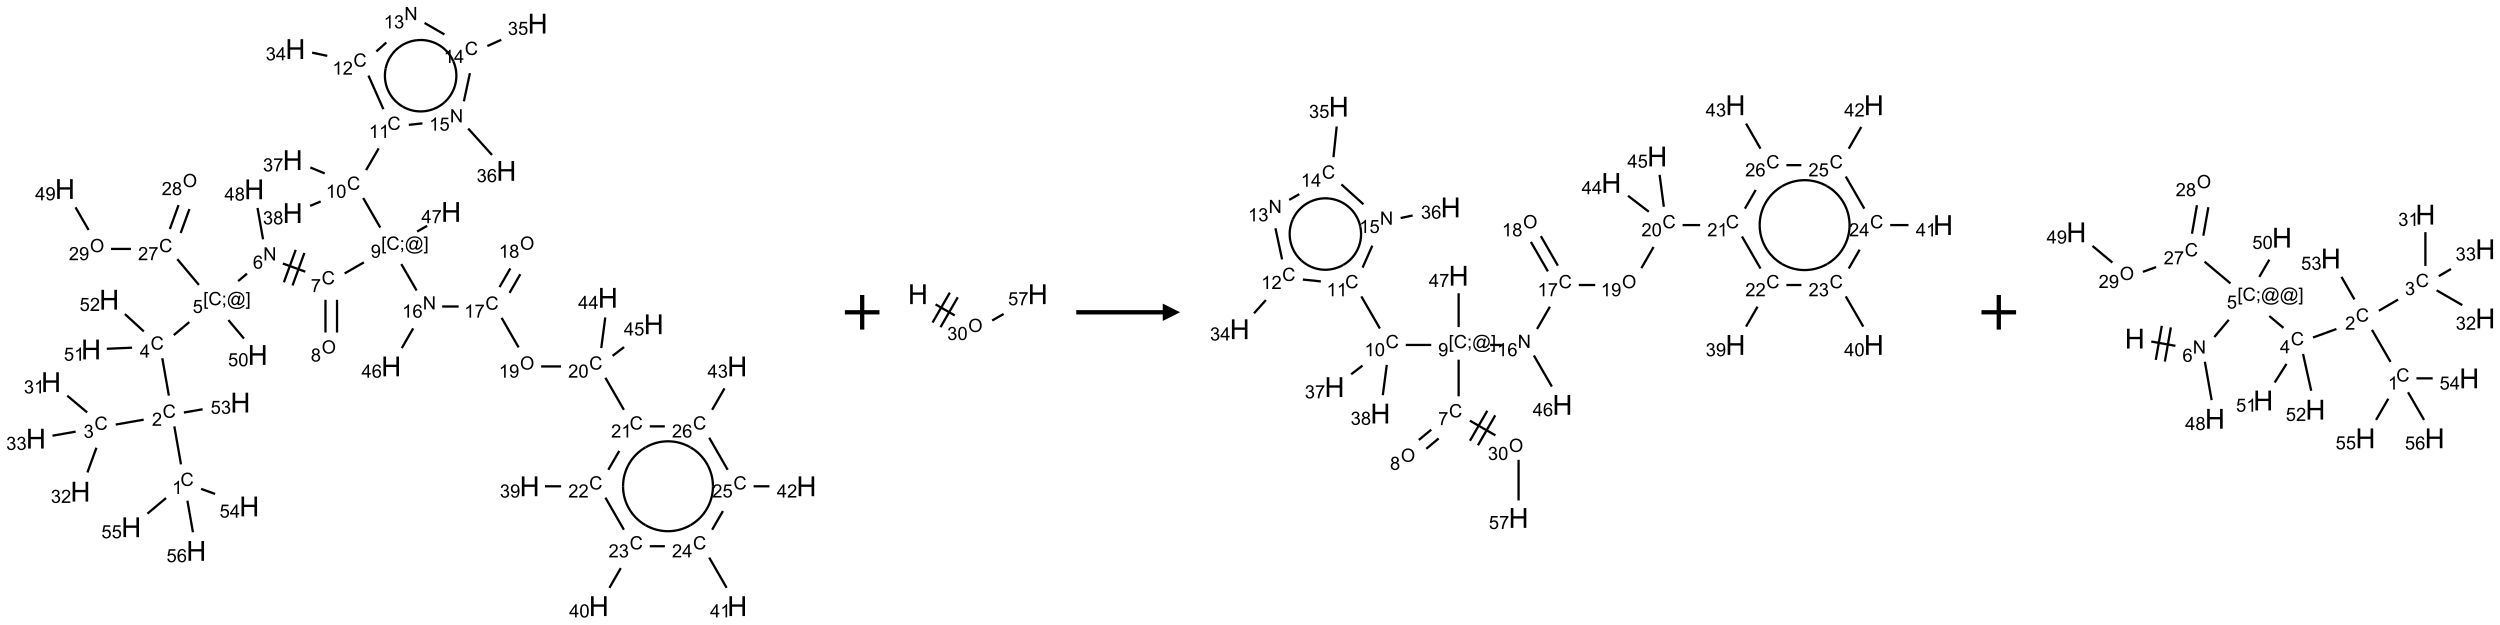 <?xml version="1.0" encoding="UTF-8"?>
<svg xmlns="http://www.w3.org/2000/svg" xmlns:xlink="http://www.w3.org/1999/xlink" width="1445" height="361" viewBox="0 0 1445 361">
<defs>
<g>
<g id="glyph-0-0">
<path d="M 1.332 0 L 1.332 -6.668 L 6.668 -6.668 L 6.668 0 Z M 1.5 -0.168 L 6.5 -0.168 L 6.5 -6.5 L 1.5 -6.5 Z M 1.5 -0.168 "/>
</g>
<g id="glyph-0-1">
<path d="M 6.27 -2.676 L 7.281 -2.422 C 7.07 -1.594 6.688 -0.961 6.137 -0.523 C 5.586 -0.086 4.914 0.129 4.121 0.129 C 3.297 0.129 2.629 -0.039 2.113 -0.371 C 1.598 -0.707 1.203 -1.191 0.934 -1.828 C 0.664 -2.465 0.531 -3.145 0.531 -3.875 C 0.531 -4.672 0.684 -5.363 0.988 -5.957 C 1.293 -6.547 1.723 -6.996 2.285 -7.305 C 2.844 -7.613 3.461 -7.766 4.137 -7.766 C 4.898 -7.766 5.543 -7.57 6.062 -7.184 C 6.582 -6.793 6.945 -6.246 7.152 -5.543 L 6.156 -5.309 C 5.98 -5.863 5.723 -6.266 5.387 -6.52 C 5.051 -6.773 4.625 -6.902 4.113 -6.902 C 3.527 -6.902 3.039 -6.762 2.645 -6.48 C 2.25 -6.199 1.973 -5.82 1.812 -5.348 C 1.652 -4.871 1.574 -4.383 1.574 -3.879 C 1.574 -3.23 1.668 -2.664 1.855 -2.18 C 2.047 -1.695 2.34 -1.332 2.738 -1.094 C 3.137 -0.855 3.57 -0.734 4.035 -0.734 C 4.602 -0.734 5.082 -0.898 5.473 -1.223 C 5.867 -1.551 6.133 -2.035 6.27 -2.676 Z M 6.27 -2.676 "/>
</g>
<g id="glyph-0-2">
<path d="M 3.973 0 L 3.035 0 L 3.035 -5.973 C 2.809 -5.758 2.516 -5.543 2.148 -5.328 C 1.781 -5.113 1.453 -4.953 1.16 -4.844 L 1.16 -5.75 C 1.684 -5.996 2.145 -6.297 2.535 -6.645 C 2.93 -6.996 3.207 -7.336 3.371 -7.668 L 3.973 -7.668 Z M 3.973 0 "/>
</g>
<g id="glyph-0-3">
<path d="M 5.371 -0.902 L 5.371 0 L 0.324 0 C 0.316 -0.227 0.352 -0.441 0.434 -0.652 C 0.562 -0.996 0.766 -1.332 1.051 -1.668 C 1.332 -2 1.742 -2.387 2.277 -2.824 C 3.105 -3.504 3.668 -4.043 3.957 -4.441 C 4.25 -4.84 4.395 -5.215 4.395 -5.566 C 4.395 -5.938 4.262 -6.254 3.996 -6.508 C 3.73 -6.762 3.387 -6.891 2.957 -6.891 C 2.508 -6.891 2.145 -6.754 1.875 -6.484 C 1.605 -6.215 1.469 -5.84 1.465 -5.359 L 0.5 -5.457 C 0.566 -6.176 0.812 -6.727 1.246 -7.102 C 1.676 -7.477 2.254 -7.668 2.98 -7.668 C 3.711 -7.668 4.293 -7.465 4.719 -7.059 C 5.145 -6.652 5.359 -6.148 5.359 -5.547 C 5.359 -5.242 5.297 -4.941 5.172 -4.645 C 5.047 -4.352 4.84 -4.039 4.551 -3.715 C 4.262 -3.387 3.777 -2.938 3.105 -2.371 C 2.543 -1.898 2.18 -1.578 2.02 -1.41 C 1.859 -1.242 1.73 -1.07 1.625 -0.902 Z M 5.371 -0.902 "/>
</g>
<g id="glyph-0-4">
<path d="M 0.449 -2.016 L 1.387 -2.141 C 1.492 -1.609 1.676 -1.227 1.934 -0.992 C 2.191 -0.758 2.508 -0.641 2.879 -0.641 C 3.32 -0.641 3.695 -0.793 3.996 -1.098 C 4.301 -1.402 4.453 -1.781 4.453 -2.234 C 4.453 -2.664 4.312 -3.02 4.031 -3.301 C 3.75 -3.578 3.391 -3.719 2.957 -3.719 C 2.781 -3.719 2.562 -3.684 2.297 -3.613 L 2.402 -4.438 C 2.465 -4.43 2.516 -4.426 2.551 -4.426 C 2.949 -4.426 3.312 -4.531 3.629 -4.738 C 3.949 -4.949 4.109 -5.27 4.109 -5.703 C 4.109 -6.047 3.992 -6.332 3.762 -6.559 C 3.527 -6.785 3.227 -6.895 2.859 -6.895 C 2.496 -6.895 2.191 -6.781 1.949 -6.551 C 1.707 -6.324 1.547 -5.98 1.48 -5.52 L 0.543 -5.688 C 0.656 -6.316 0.918 -6.805 1.324 -7.148 C 1.73 -7.492 2.234 -7.668 2.84 -7.668 C 3.254 -7.668 3.641 -7.578 3.988 -7.398 C 4.34 -7.219 4.609 -6.977 4.793 -6.668 C 4.98 -6.359 5.074 -6.031 5.074 -5.684 C 5.074 -5.352 4.984 -5.051 4.809 -4.781 C 4.629 -4.512 4.367 -4.297 4.02 -4.137 C 4.473 -4.031 4.824 -3.816 5.074 -3.488 C 5.324 -3.16 5.449 -2.75 5.449 -2.254 C 5.449 -1.59 5.203 -1.023 4.719 -0.559 C 4.234 -0.098 3.617 0.137 2.875 0.137 C 2.203 0.137 1.648 -0.062 1.207 -0.465 C 0.762 -0.863 0.512 -1.379 0.449 -2.016 Z M 0.449 -2.016 "/>
</g>
<g id="glyph-0-5">
<path d="M 3.449 0 L 3.449 -1.828 L 0.137 -1.828 L 0.137 -2.688 L 3.621 -7.637 L 4.387 -7.637 L 4.387 -2.688 L 5.418 -2.688 L 5.418 -1.828 L 4.387 -1.828 L 4.387 0 Z M 3.449 -2.688 L 3.449 -6.129 L 1.059 -2.688 Z M 3.449 -2.688 "/>
</g>
<g id="glyph-0-6">
<path d="M 0.723 2.121 L 0.723 -7.637 L 2.793 -7.637 L 2.793 -6.859 L 1.66 -6.859 L 1.66 1.344 L 2.793 1.344 L 2.793 2.121 Z M 0.723 2.121 "/>
</g>
<g id="glyph-0-7">
<path d="M 0.949 -4.465 L 0.949 -5.531 L 2.016 -5.531 L 2.016 -4.465 Z M 0.949 0 L 0.949 -1.066 L 2.016 -1.066 L 2.016 0 C 2.016 0.391 1.945 0.711 1.809 0.949 C 1.668 1.191 1.449 1.379 1.145 1.512 L 0.887 1.109 C 1.082 1.023 1.23 0.895 1.324 0.727 C 1.418 0.559 1.469 0.316 1.48 0 Z M 0.949 0 "/>
</g>
<g id="glyph-0-8">
<path d="M 6.047 -0.848 C 5.82 -0.59 5.57 -0.379 5.289 -0.223 C 5.008 -0.062 4.73 0.016 4.449 0.016 C 4.141 0.016 3.84 -0.074 3.547 -0.254 C 3.254 -0.434 3.02 -0.715 2.836 -1.09 C 2.652 -1.465 2.562 -1.875 2.562 -2.324 C 2.562 -2.875 2.703 -3.43 2.988 -3.98 C 3.27 -4.535 3.621 -4.953 4.043 -5.23 C 4.461 -5.508 4.871 -5.645 5.266 -5.645 C 5.566 -5.645 5.855 -5.566 6.129 -5.41 C 6.402 -5.25 6.641 -5.012 6.84 -4.688 L 7.016 -5.496 L 7.949 -5.496 L 7.199 -2 C 7.094 -1.516 7.043 -1.246 7.043 -1.191 C 7.043 -1.098 7.078 -1.02 7.148 -0.949 C 7.219 -0.883 7.305 -0.848 7.406 -0.848 C 7.59 -0.848 7.832 -0.953 8.129 -1.168 C 8.527 -1.445 8.84 -1.816 9.07 -2.285 C 9.301 -2.75 9.418 -3.234 9.418 -3.73 C 9.418 -4.309 9.27 -4.852 8.973 -5.355 C 8.676 -5.859 8.23 -6.262 7.645 -6.562 C 7.055 -6.863 6.406 -7.016 5.691 -7.016 C 4.879 -7.016 4.137 -6.824 3.465 -6.445 C 2.793 -6.066 2.273 -5.52 1.902 -4.809 C 1.535 -4.098 1.348 -3.34 1.348 -2.527 C 1.348 -1.676 1.535 -0.941 1.902 -0.328 C 2.273 0.285 2.809 0.742 3.508 1.035 C 4.207 1.328 4.984 1.473 5.832 1.473 C 6.742 1.473 7.504 1.32 8.121 1.016 C 8.734 0.711 9.195 0.34 9.5 -0.098 L 10.441 -0.098 C 10.266 0.266 9.961 0.637 9.531 1.016 C 9.102 1.395 8.59 1.695 7.996 1.914 C 7.402 2.133 6.688 2.246 5.848 2.246 C 5.078 2.246 4.367 2.145 3.715 1.949 C 3.066 1.75 2.512 1.453 2.051 1.055 C 1.594 0.656 1.25 0.199 1.016 -0.316 C 0.723 -0.973 0.578 -1.684 0.578 -2.441 C 0.578 -3.289 0.75 -4.098 1.098 -4.863 C 1.523 -5.805 2.125 -6.527 2.902 -7.027 C 3.684 -7.527 4.629 -7.777 5.738 -7.777 C 6.602 -7.777 7.375 -7.602 8.059 -7.246 C 8.746 -6.895 9.285 -6.371 9.684 -5.672 C 10.02 -5.07 10.188 -4.418 10.188 -3.715 C 10.188 -2.707 9.832 -1.812 9.125 -1.031 C 8.492 -0.328 7.801 0.02 7.051 0.02 C 6.812 0.02 6.617 -0.016 6.473 -0.09 C 6.324 -0.16 6.215 -0.266 6.145 -0.402 C 6.102 -0.488 6.066 -0.637 6.047 -0.848 Z M 3.527 -2.262 C 3.527 -1.785 3.641 -1.414 3.863 -1.152 C 4.09 -0.887 4.348 -0.754 4.641 -0.754 C 4.836 -0.754 5.039 -0.812 5.254 -0.93 C 5.469 -1.047 5.676 -1.219 5.871 -1.449 C 6.066 -1.676 6.23 -1.969 6.355 -2.32 C 6.48 -2.672 6.543 -3.027 6.543 -3.379 C 6.543 -3.852 6.426 -4.219 6.191 -4.48 C 5.957 -4.738 5.672 -4.871 5.332 -4.871 C 5.109 -4.871 4.902 -4.812 4.707 -4.699 C 4.512 -4.586 4.32 -4.406 4.137 -4.156 C 3.953 -3.906 3.805 -3.602 3.691 -3.246 C 3.582 -2.887 3.527 -2.559 3.527 -2.262 Z M 3.527 -2.262 "/>
</g>
<g id="glyph-0-9">
<path d="M 2.27 2.121 L 0.203 2.121 L 0.203 1.344 L 1.332 1.344 L 1.332 -6.859 L 0.203 -6.859 L 0.203 -7.637 L 2.27 -7.637 Z M 2.27 2.121 "/>
</g>
<g id="glyph-0-10">
<path d="M 0.441 -2 L 1.426 -2.082 C 1.5 -1.605 1.668 -1.242 1.934 -1.004 C 2.199 -0.762 2.52 -0.641 2.895 -0.641 C 3.348 -0.641 3.73 -0.812 4.043 -1.152 C 4.355 -1.492 4.512 -1.941 4.512 -2.504 C 4.512 -3.039 4.359 -3.461 4.059 -3.77 C 3.758 -4.078 3.367 -4.234 2.879 -4.234 C 2.578 -4.234 2.305 -4.164 2.062 -4.027 C 1.82 -3.891 1.629 -3.715 1.488 -3.496 L 0.609 -3.609 L 1.348 -7.531 L 5.145 -7.531 L 5.145 -6.637 L 2.098 -6.637 L 1.688 -4.582 C 2.145 -4.902 2.625 -5.062 3.129 -5.062 C 3.797 -5.062 4.359 -4.832 4.816 -4.371 C 5.277 -3.91 5.504 -3.312 5.504 -2.59 C 5.504 -1.898 5.305 -1.301 4.902 -0.797 C 4.41 -0.18 3.742 0.129 2.895 0.129 C 2.199 0.129 1.633 -0.062 1.195 -0.453 C 0.758 -0.844 0.504 -1.359 0.441 -2 Z M 0.441 -2 "/>
</g>
<g id="glyph-0-11">
<path d="M 0.812 0 L 0.812 -7.637 L 1.848 -7.637 L 5.859 -1.641 L 5.859 -7.637 L 6.828 -7.637 L 6.828 0 L 5.793 0 L 1.781 -6 L 1.781 0 Z M 0.812 0 "/>
</g>
<g id="glyph-0-12">
<path d="M 5.309 -5.766 L 4.375 -5.691 C 4.293 -6.059 4.172 -6.328 4.02 -6.496 C 3.766 -6.762 3.453 -6.895 3.082 -6.895 C 2.785 -6.895 2.523 -6.812 2.297 -6.645 C 2 -6.43 1.77 -6.117 1.598 -5.703 C 1.43 -5.289 1.34 -4.703 1.332 -3.938 C 1.559 -4.281 1.836 -4.535 2.16 -4.703 C 2.488 -4.871 2.828 -4.953 3.188 -4.953 C 3.812 -4.953 4.344 -4.723 4.785 -4.262 C 5.223 -3.801 5.441 -3.207 5.441 -2.48 C 5.441 -2 5.34 -1.555 5.133 -1.145 C 4.926 -0.73 4.641 -0.418 4.281 -0.199 C 3.922 0.02 3.512 0.129 3.051 0.129 C 2.27 0.129 1.633 -0.156 1.141 -0.73 C 0.648 -1.305 0.402 -2.254 0.402 -3.574 C 0.402 -5.051 0.672 -6.121 1.219 -6.793 C 1.695 -7.375 2.336 -7.668 3.141 -7.668 C 3.742 -7.668 4.234 -7.5 4.617 -7.16 C 5 -6.824 5.23 -6.359 5.309 -5.766 Z M 1.48 -2.473 C 1.48 -2.152 1.547 -1.844 1.684 -1.547 C 1.82 -1.25 2.016 -1.027 2.262 -0.871 C 2.508 -0.719 2.766 -0.641 3.035 -0.641 C 3.434 -0.641 3.773 -0.801 4.059 -1.121 C 4.344 -1.441 4.484 -1.875 4.484 -2.422 C 4.484 -2.949 4.344 -3.367 4.062 -3.668 C 3.781 -3.973 3.426 -4.125 3 -4.125 C 2.578 -4.125 2.219 -3.973 1.922 -3.668 C 1.625 -3.363 1.48 -2.969 1.48 -2.473 Z M 1.48 -2.473 "/>
</g>
<g id="glyph-0-13">
<path d="M 0.504 -6.637 L 0.504 -7.535 L 5.449 -7.535 L 5.449 -6.809 C 4.961 -6.289 4.48 -5.602 4.004 -4.746 C 3.527 -3.887 3.156 -3.004 2.895 -2.098 C 2.707 -1.461 2.59 -0.762 2.535 0 L 1.574 0 C 1.582 -0.602 1.703 -1.328 1.926 -2.176 C 2.152 -3.027 2.477 -3.848 2.898 -4.637 C 3.32 -5.426 3.77 -6.094 4.246 -6.637 Z M 0.504 -6.637 "/>
</g>
<g id="glyph-0-14">
<path d="M 0.516 -3.719 C 0.516 -4.984 0.855 -5.977 1.535 -6.695 C 2.215 -7.414 3.094 -7.77 4.172 -7.77 C 4.875 -7.77 5.512 -7.602 6.078 -7.266 C 6.645 -6.93 7.074 -6.461 7.371 -5.855 C 7.668 -5.254 7.816 -4.57 7.816 -3.809 C 7.816 -3.035 7.66 -2.34 7.348 -1.73 C 7.035 -1.117 6.594 -0.656 6.02 -0.34 C 5.449 -0.027 4.828 0.129 4.168 0.129 C 3.449 0.129 2.805 -0.043 2.238 -0.391 C 1.672 -0.738 1.246 -1.211 0.953 -1.812 C 0.66 -2.414 0.516 -3.047 0.516 -3.719 Z M 1.559 -3.703 C 1.559 -2.781 1.805 -2.059 2.301 -1.527 C 2.793 -1 3.414 -0.734 4.16 -0.734 C 4.922 -0.734 5.547 -1 6.039 -1.535 C 6.531 -2.07 6.777 -2.828 6.777 -3.812 C 6.777 -4.434 6.672 -4.977 6.461 -5.441 C 6.25 -5.902 5.945 -6.262 5.539 -6.52 C 5.133 -6.773 4.68 -6.902 4.176 -6.902 C 3.461 -6.902 2.848 -6.656 2.332 -6.164 C 1.816 -5.672 1.559 -4.852 1.559 -3.703 Z M 1.559 -3.703 "/>
</g>
<g id="glyph-0-15">
<path d="M 1.887 -4.141 C 1.496 -4.281 1.207 -4.484 1.02 -4.75 C 0.832 -5.016 0.738 -5.328 0.738 -5.699 C 0.738 -6.254 0.938 -6.719 1.34 -7.098 C 1.738 -7.477 2.27 -7.668 2.934 -7.668 C 3.598 -7.668 4.137 -7.473 4.543 -7.086 C 4.949 -6.699 5.152 -6.227 5.152 -5.672 C 5.152 -5.316 5.059 -5.008 4.871 -4.746 C 4.688 -4.484 4.406 -4.281 4.027 -4.141 C 4.496 -3.988 4.852 -3.742 5.098 -3.402 C 5.34 -3.062 5.465 -2.656 5.465 -2.184 C 5.465 -1.531 5.234 -0.98 4.77 -0.535 C 4.309 -0.09 3.703 0.129 2.949 0.129 C 2.195 0.129 1.586 -0.094 1.125 -0.539 C 0.664 -0.984 0.434 -1.543 0.434 -2.207 C 0.434 -2.703 0.559 -3.121 0.809 -3.457 C 1.062 -3.793 1.422 -4.02 1.887 -4.141 Z M 1.699 -5.73 C 1.699 -5.367 1.812 -5.074 2.047 -4.844 C 2.281 -4.613 2.582 -4.5 2.953 -4.5 C 3.312 -4.5 3.609 -4.613 3.84 -4.84 C 4.07 -5.066 4.188 -5.348 4.188 -5.676 C 4.188 -6.02 4.07 -6.309 3.832 -6.543 C 3.594 -6.777 3.297 -6.895 2.941 -6.895 C 2.586 -6.895 2.289 -6.781 2.051 -6.551 C 1.816 -6.324 1.699 -6.047 1.699 -5.73 Z M 1.395 -2.203 C 1.395 -1.938 1.461 -1.676 1.586 -1.426 C 1.711 -1.176 1.902 -0.984 2.152 -0.848 C 2.402 -0.711 2.672 -0.641 2.957 -0.641 C 3.406 -0.641 3.777 -0.785 4.066 -1.074 C 4.359 -1.363 4.504 -1.727 4.504 -2.172 C 4.504 -2.625 4.355 -2.996 4.055 -3.293 C 3.754 -3.586 3.379 -3.734 2.926 -3.734 C 2.484 -3.734 2.121 -3.59 1.832 -3.297 C 1.543 -3.004 1.395 -2.641 1.395 -2.203 Z M 1.395 -2.203 "/>
</g>
<g id="glyph-0-16">
<path d="M 0.582 -1.766 L 1.484 -1.848 C 1.562 -1.426 1.707 -1.117 1.922 -0.926 C 2.137 -0.734 2.414 -0.641 2.75 -0.641 C 3.039 -0.641 3.289 -0.707 3.508 -0.84 C 3.727 -0.973 3.902 -1.148 4.043 -1.367 C 4.18 -1.586 4.297 -1.887 4.391 -2.262 C 4.484 -2.637 4.531 -3.016 4.531 -3.406 C 4.531 -3.449 4.531 -3.512 4.527 -3.594 C 4.34 -3.297 4.082 -3.055 3.758 -2.867 C 3.434 -2.68 3.082 -2.59 2.703 -2.59 C 2.07 -2.59 1.535 -2.816 1.098 -3.277 C 0.66 -3.734 0.441 -4.34 0.441 -5.09 C 0.441 -5.863 0.672 -6.484 1.129 -6.957 C 1.586 -7.43 2.156 -7.668 2.844 -7.668 C 3.34 -7.668 3.793 -7.531 4.207 -7.266 C 4.617 -7 4.93 -6.617 5.145 -6.121 C 5.355 -5.629 5.465 -4.91 5.465 -3.973 C 5.465 -2.996 5.359 -2.223 5.145 -1.645 C 4.934 -1.066 4.617 -0.625 4.199 -0.324 C 3.781 -0.02 3.293 0.129 2.73 0.129 C 2.133 0.129 1.645 -0.035 1.266 -0.367 C 0.887 -0.699 0.66 -1.164 0.582 -1.766 Z M 4.422 -5.137 C 4.422 -5.676 4.277 -6.102 3.992 -6.418 C 3.707 -6.734 3.359 -6.891 2.957 -6.891 C 2.543 -6.891 2.18 -6.719 1.871 -6.379 C 1.562 -6.039 1.406 -5.598 1.406 -5.059 C 1.406 -4.57 1.555 -4.176 1.848 -3.871 C 2.141 -3.566 2.5 -3.418 2.934 -3.418 C 3.367 -3.418 3.723 -3.57 4.004 -3.871 C 4.281 -4.176 4.422 -4.598 4.422 -5.137 Z M 4.422 -5.137 "/>
</g>
<g id="glyph-0-17">
<path d="M 0.441 -3.766 C 0.441 -4.668 0.535 -5.395 0.723 -5.945 C 0.906 -6.496 1.184 -6.922 1.551 -7.219 C 1.918 -7.516 2.375 -7.668 2.934 -7.668 C 3.344 -7.668 3.703 -7.586 4.012 -7.418 C 4.32 -7.254 4.574 -7.016 4.777 -6.707 C 4.977 -6.395 5.137 -6.016 5.25 -5.57 C 5.363 -5.125 5.422 -4.523 5.422 -3.766 C 5.422 -2.871 5.328 -2.148 5.145 -1.598 C 4.961 -1.047 4.688 -0.621 4.32 -0.32 C 3.953 -0.02 3.492 0.129 2.934 0.129 C 2.195 0.129 1.617 -0.133 1.199 -0.66 C 0.695 -1.297 0.441 -2.332 0.441 -3.766 Z M 1.406 -3.766 C 1.406 -2.512 1.555 -1.68 1.848 -1.262 C 2.141 -0.848 2.5 -0.641 2.934 -0.641 C 3.363 -0.641 3.727 -0.848 4.02 -1.266 C 4.312 -1.684 4.457 -2.516 4.457 -3.766 C 4.457 -5.023 4.312 -5.859 4.02 -6.27 C 3.727 -6.684 3.359 -6.891 2.922 -6.891 C 2.492 -6.891 2.148 -6.707 1.891 -6.344 C 1.566 -5.879 1.406 -5.02 1.406 -3.766 Z M 1.406 -3.766 "/>
</g>
<g id="glyph-1-0">
<path d="M 2 0 L 2 -10 L 10 -10 L 10 0 Z M 2.25 -0.25 L 9.75 -0.25 L 9.75 -9.75 L 2.25 -9.75 Z M 2.25 -0.25 "/>
</g>
<g id="glyph-1-1">
<path d="M 1.281 0 L 1.281 -11.453 L 2.797 -11.453 L 2.797 -6.75 L 8.75 -6.75 L 8.75 -11.453 L 10.266 -11.453 L 10.266 0 L 8.75 0 L 8.75 -5.398 L 2.797 -5.398 L 2.797 0 Z M 1.281 0 "/>
</g>
</g>
</defs>
<path fill="none" stroke-width="0.033" stroke-linecap="butt" stroke-linejoin="miter" stroke="rgb(0%, 0%, 0%)" stroke-opacity="1" stroke-miterlimit="10" d="M 2.096 6.462 L 2 5.913 " transform="matrix(40, 0, 0, 40, 20.766, 9.92)"/>
<path fill="none" stroke-width="0.033" stroke-linecap="butt" stroke-linejoin="miter" stroke="rgb(0%, 0%, 0%)" stroke-opacity="1" stroke-miterlimit="10" d="M 1.557 5.816 L 1.153 5.887 " transform="matrix(40, 0, 0, 40, 20.766, 9.92)"/>
<path fill="none" stroke-width="0.033" stroke-linecap="butt" stroke-linejoin="miter" stroke="rgb(0%, 0%, 0%)" stroke-opacity="1" stroke-miterlimit="10" d="M 0.74 5.711 L 0.453 5.47 " transform="matrix(40, 0, 0, 40, 20.766, 9.92)"/>
<path fill="none" stroke-width="0.033" stroke-linecap="butt" stroke-linejoin="miter" stroke="rgb(0%, 0%, 0%)" stroke-opacity="1" stroke-miterlimit="10" d="M 0.874 6.222 L 0.744 6.579 " transform="matrix(40, 0, 0, 40, 20.766, 9.92)"/>
<path fill="none" stroke-width="0.033" stroke-linecap="butt" stroke-linejoin="miter" stroke="rgb(0%, 0%, 0%)" stroke-opacity="1" stroke-miterlimit="10" d="M 0.574 5.989 L 0.239 6.048 " transform="matrix(40, 0, 0, 40, 20.766, 9.92)"/>
<path fill="none" stroke-width="0.033" stroke-linecap="butt" stroke-linejoin="miter" stroke="rgb(0%, 0%, 0%)" stroke-opacity="1" stroke-miterlimit="10" d="M 1.921 5.469 L 1.826 4.928 " transform="matrix(40, 0, 0, 40, 20.766, 9.92)"/>
<path fill="none" stroke-width="0.033" stroke-linecap="butt" stroke-linejoin="miter" stroke="rgb(0%, 0%, 0%)" stroke-opacity="1" stroke-miterlimit="10" d="M 1.992 4.594 L 2.216 4.406 " transform="matrix(40, 0, 0, 40, 20.766, 9.92)"/>
<path fill="none" stroke-width="0.033" stroke-linecap="butt" stroke-linejoin="miter" stroke="rgb(0%, 0%, 0%)" stroke-opacity="1" stroke-miterlimit="10" d="M 2.922 3.814 L 3.05 3.706 " transform="matrix(40, 0, 0, 40, 20.766, 9.92)"/>
<path fill="none" stroke-width="0.033" stroke-linecap="butt" stroke-linejoin="miter" stroke="rgb(0%, 0%, 0%)" stroke-opacity="1" stroke-miterlimit="10" d="M 3.568 3.56 L 3.893 3.678 " transform="matrix(40, 0, 0, 40, 20.766, 9.92)"/>
<path fill="none" stroke-width="0.033" stroke-linecap="butt" stroke-linejoin="miter" stroke="rgb(0%, 0%, 0%)" stroke-opacity="1" stroke-miterlimit="10" d="M 3.708 3.877 L 3.879 3.407 " transform="matrix(40, 0, 0, 40, 20.766, 9.92)"/>
<path fill="none" stroke-width="0.033" stroke-linecap="butt" stroke-linejoin="miter" stroke="rgb(0%, 0%, 0%)" stroke-opacity="1" stroke-miterlimit="10" d="M 3.583 3.831 L 3.754 3.362 " transform="matrix(40, 0, 0, 40, 20.766, 9.92)"/>
<path fill="none" stroke-width="0.033" stroke-linecap="butt" stroke-linejoin="miter" stroke="rgb(0%, 0%, 0%)" stroke-opacity="1" stroke-miterlimit="10" d="M 4.184 4.084 L 4.184 4.557 " transform="matrix(40, 0, 0, 40, 20.766, 9.92)"/>
<path fill="none" stroke-width="0.033" stroke-linecap="butt" stroke-linejoin="miter" stroke="rgb(0%, 0%, 0%)" stroke-opacity="1" stroke-miterlimit="10" d="M 4.351 4.084 L 4.351 4.557 " transform="matrix(40, 0, 0, 40, 20.766, 9.92)"/>
<path fill="none" stroke-width="0.033" stroke-linecap="butt" stroke-linejoin="miter" stroke="rgb(0%, 0%, 0%)" stroke-opacity="1" stroke-miterlimit="10" d="M 4.461 3.703 L 4.739 3.543 " transform="matrix(40, 0, 0, 40, 20.766, 9.92)"/>
<path fill="none" stroke-width="0.033" stroke-linecap="butt" stroke-linejoin="miter" stroke="rgb(0%, 0%, 0%)" stroke-opacity="1" stroke-miterlimit="10" d="M 4.975 3.04 L 4.729 2.613 " transform="matrix(40, 0, 0, 40, 20.766, 9.92)"/>
<path fill="none" stroke-width="0.033" stroke-linecap="butt" stroke-linejoin="miter" stroke="rgb(0%, 0%, 0%)" stroke-opacity="1" stroke-miterlimit="10" d="M 4.771 2.21 L 4.953 1.896 " transform="matrix(40, 0, 0, 40, 20.766, 9.92)"/>
<path fill="none" stroke-width="0.033" stroke-linecap="butt" stroke-linejoin="miter" stroke="rgb(0%, 0%, 0%)" stroke-opacity="1" stroke-miterlimit="10" d="M 5.021 1.33 L 4.805 0.844 " transform="matrix(40, 0, 0, 40, 20.766, 9.92)"/>
<path fill="none" stroke-width="0.033" stroke-linecap="butt" stroke-linejoin="miter" stroke="rgb(0%, 0%, 0%)" stroke-opacity="1" stroke-miterlimit="10" d="M 4.21 0.559 L 3.991 0.513 " transform="matrix(40, 0, 0, 40, 20.766, 9.92)"/>
<path fill="none" stroke-width="0.033" stroke-linecap="butt" stroke-linejoin="miter" stroke="rgb(0%, 0%, 0%)" stroke-opacity="1" stroke-miterlimit="10" d="M 4.919 0.496 L 5.063 0.366 " transform="matrix(40, 0, 0, 40, 20.766, 9.92)"/>
<path fill="none" stroke-width="0.033" stroke-linecap="butt" stroke-linejoin="miter" stroke="rgb(0%, 0%, 0%)" stroke-opacity="1" stroke-miterlimit="10" d="M 5.616 0.084 L 5.903 0.25 " transform="matrix(40, 0, 0, 40, 20.766, 9.92)"/>
<path fill="none" stroke-width="0.033" stroke-linecap="butt" stroke-linejoin="miter" stroke="rgb(0%, 0%, 0%)" stroke-opacity="1" stroke-miterlimit="10" d="M 6.523 0.417 L 6.724 0.327 " transform="matrix(40, 0, 0, 40, 20.766, 9.92)"/>
<path fill="none" stroke-width="0.033" stroke-linecap="butt" stroke-linejoin="miter" stroke="rgb(0%, 0%, 0%)" stroke-opacity="1" stroke-miterlimit="10" d="M 6.271 0.809 L 6.184 1.216 " transform="matrix(40, 0, 0, 40, 20.766, 9.92)"/>
<path fill="none" stroke-width="0.033" stroke-linecap="butt" stroke-linejoin="miter" stroke="rgb(0%, 0%, 0%)" stroke-opacity="1" stroke-miterlimit="10" d="M 5.585 1.535 L 5.388 1.556 " transform="matrix(40, 0, 0, 40, 20.766, 9.92)"/>
<path fill="none" stroke-width="0.033" stroke-linecap="butt" stroke-linejoin="miter" stroke="rgb(0%, 0%, 0%)" stroke-opacity="1" stroke-miterlimit="10" d="M 6.246 1.609 L 6.59 1.991 " transform="matrix(40, 0, 0, 40, 20.766, 9.92)"/>
<path fill="none" stroke-width="0.033" stroke-linecap="butt" stroke-linejoin="miter" stroke="rgb(0%, 0%, 0%)" stroke-opacity="1" stroke-miterlimit="10" d="M 4.173 2.258 L 3.965 2.172 " transform="matrix(40, 0, 0, 40, 20.766, 9.92)"/>
<path fill="none" stroke-width="0.033" stroke-linecap="butt" stroke-linejoin="miter" stroke="rgb(0%, 0%, 0%)" stroke-opacity="1" stroke-miterlimit="10" d="M 4.115 2.663 L 3.962 2.727 " transform="matrix(40, 0, 0, 40, 20.766, 9.92)"/>
<path fill="none" stroke-width="0.033" stroke-linecap="butt" stroke-linejoin="miter" stroke="rgb(0%, 0%, 0%)" stroke-opacity="1" stroke-miterlimit="10" d="M 5.28 3.568 L 5.501 3.95 " transform="matrix(40, 0, 0, 40, 20.766, 9.92)"/>
<path fill="none" stroke-width="0.033" stroke-linecap="butt" stroke-linejoin="miter" stroke="rgb(0%, 0%, 0%)" stroke-opacity="1" stroke-miterlimit="10" d="M 5.87 4.181 L 6.108 4.181 " transform="matrix(40, 0, 0, 40, 20.766, 9.92)"/>
<path fill="none" stroke-width="0.033" stroke-linecap="butt" stroke-linejoin="miter" stroke="rgb(0%, 0%, 0%)" stroke-opacity="1" stroke-miterlimit="10" d="M 6.844 3.984 L 6.999 3.714 " transform="matrix(40, 0, 0, 40, 20.766, 9.92)"/>
<path fill="none" stroke-width="0.033" stroke-linecap="butt" stroke-linejoin="miter" stroke="rgb(0%, 0%, 0%)" stroke-opacity="1" stroke-miterlimit="10" d="M 6.699 3.901 L 6.855 3.631 " transform="matrix(40, 0, 0, 40, 20.766, 9.92)"/>
<path fill="none" stroke-width="0.033" stroke-linecap="butt" stroke-linejoin="miter" stroke="rgb(0%, 0%, 0%)" stroke-opacity="1" stroke-miterlimit="10" d="M 6.729 4.345 L 6.975 4.772 " transform="matrix(40, 0, 0, 40, 20.766, 9.92)"/>
<path fill="none" stroke-width="0.033" stroke-linecap="butt" stroke-linejoin="miter" stroke="rgb(0%, 0%, 0%)" stroke-opacity="1" stroke-miterlimit="10" d="M 7.3 5.047 L 7.588 5.047 " transform="matrix(40, 0, 0, 40, 20.766, 9.92)"/>
<path fill="none" stroke-width="0.033" stroke-linecap="butt" stroke-linejoin="miter" stroke="rgb(0%, 0%, 0%)" stroke-opacity="1" stroke-miterlimit="10" d="M 8.229 5.211 L 8.496 5.674 " transform="matrix(40, 0, 0, 40, 20.766, 9.92)"/>
<path fill="none" stroke-width="0.033" stroke-linecap="butt" stroke-linejoin="miter" stroke="rgb(0%, 0%, 0%)" stroke-opacity="1" stroke-miterlimit="10" d="M 8.429 6.268 L 8.271 6.54 " transform="matrix(40, 0, 0, 40, 20.766, 9.92)"/>
<path fill="none" stroke-width="0.033" stroke-linecap="butt" stroke-linejoin="miter" stroke="rgb(0%, 0%, 0%)" stroke-opacity="1" stroke-miterlimit="10" d="M 7.589 6.779 L 7.356 6.779 " transform="matrix(40, 0, 0, 40, 20.766, 9.92)"/>
<path fill="none" stroke-width="0.033" stroke-linecap="butt" stroke-linejoin="miter" stroke="rgb(0%, 0%, 0%)" stroke-opacity="1" stroke-miterlimit="10" d="M 8.229 6.943 L 8.496 7.407 " transform="matrix(40, 0, 0, 40, 20.766, 9.92)"/>
<path fill="none" stroke-width="0.033" stroke-linecap="butt" stroke-linejoin="miter" stroke="rgb(0%, 0%, 0%)" stroke-opacity="1" stroke-miterlimit="10" d="M 8.451 7.961 L 8.287 8.246 " transform="matrix(40, 0, 0, 40, 20.766, 9.92)"/>
<path fill="none" stroke-width="0.033" stroke-linecap="butt" stroke-linejoin="miter" stroke="rgb(0%, 0%, 0%)" stroke-opacity="1" stroke-miterlimit="10" d="M 8.87 7.645 L 9.088 7.645 " transform="matrix(40, 0, 0, 40, 20.766, 9.92)"/>
<path fill="none" stroke-width="0.033" stroke-linecap="butt" stroke-linejoin="miter" stroke="rgb(0%, 0%, 0%)" stroke-opacity="1" stroke-miterlimit="10" d="M 9.729 7.809 L 9.981 8.246 " transform="matrix(40, 0, 0, 40, 20.766, 9.92)"/>
<path fill="none" stroke-width="0.033" stroke-linecap="butt" stroke-linejoin="miter" stroke="rgb(0%, 0%, 0%)" stroke-opacity="1" stroke-miterlimit="10" d="M 9.771 7.407 L 9.927 7.137 " transform="matrix(40, 0, 0, 40, 20.766, 9.92)"/>
<path fill="none" stroke-width="0.033" stroke-linecap="butt" stroke-linejoin="miter" stroke="rgb(0%, 0%, 0%)" stroke-opacity="1" stroke-miterlimit="10" d="M 10.37 6.779 L 10.599 6.779 " transform="matrix(40, 0, 0, 40, 20.766, 9.92)"/>
<path fill="none" stroke-width="0.033" stroke-linecap="butt" stroke-linejoin="miter" stroke="rgb(0%, 0%, 0%)" stroke-opacity="1" stroke-miterlimit="10" d="M 9.996 6.541 L 9.729 6.077 " transform="matrix(40, 0, 0, 40, 20.766, 9.92)"/>
<path fill="none" stroke-width="0.033" stroke-linecap="butt" stroke-linejoin="miter" stroke="rgb(0%, 0%, 0%)" stroke-opacity="1" stroke-miterlimit="10" d="M 9.087 5.913 L 8.87 5.913 " transform="matrix(40, 0, 0, 40, 20.766, 9.92)"/>
<path fill="none" stroke-width="0.033" stroke-linecap="butt" stroke-linejoin="miter" stroke="rgb(0%, 0%, 0%)" stroke-opacity="1" stroke-miterlimit="10" d="M 9.771 5.674 L 9.95 5.364 " transform="matrix(40, 0, 0, 40, 20.766, 9.92)"/>
<path fill="none" stroke-width="0.033" stroke-linecap="butt" stroke-linejoin="miter" stroke="rgb(0%, 0%, 0%)" stroke-opacity="1" stroke-miterlimit="10" d="M 8.169 4.781 L 8.227 4.34 " transform="matrix(40, 0, 0, 40, 20.766, 9.92)"/>
<path fill="none" stroke-width="0.033" stroke-linecap="butt" stroke-linejoin="miter" stroke="rgb(0%, 0%, 0%)" stroke-opacity="1" stroke-miterlimit="10" d="M 8.333 4.894 L 8.499 4.767 " transform="matrix(40, 0, 0, 40, 20.766, 9.92)"/>
<path fill="none" stroke-width="0.033" stroke-linecap="butt" stroke-linejoin="miter" stroke="rgb(0%, 0%, 0%)" stroke-opacity="1" stroke-miterlimit="10" d="M 5.451 4.497 L 5.287 4.782 " transform="matrix(40, 0, 0, 40, 20.766, 9.92)"/>
<path fill="none" stroke-width="0.033" stroke-linecap="butt" stroke-linejoin="miter" stroke="rgb(0%, 0%, 0%)" stroke-opacity="1" stroke-miterlimit="10" d="M 5.508 3.098 L 5.653 3.015 " transform="matrix(40, 0, 0, 40, 20.766, 9.92)"/>
<path fill="none" stroke-width="0.033" stroke-linecap="butt" stroke-linejoin="miter" stroke="rgb(0%, 0%, 0%)" stroke-opacity="1" stroke-miterlimit="10" d="M 3.282 3.21 L 3.202 2.757 " transform="matrix(40, 0, 0, 40, 20.766, 9.92)"/>
<path fill="none" stroke-width="0.033" stroke-linecap="butt" stroke-linejoin="miter" stroke="rgb(0%, 0%, 0%)" stroke-opacity="1" stroke-miterlimit="10" d="M 2.355 3.869 L 2.043 3.497 " transform="matrix(40, 0, 0, 40, 20.766, 9.92)"/>
<path fill="none" stroke-width="0.033" stroke-linecap="butt" stroke-linejoin="miter" stroke="rgb(0%, 0%, 0%)" stroke-opacity="1" stroke-miterlimit="10" d="M 2.092 3.119 L 2.218 2.772 " transform="matrix(40, 0, 0, 40, 20.766, 9.92)"/>
<path fill="none" stroke-width="0.033" stroke-linecap="butt" stroke-linejoin="miter" stroke="rgb(0%, 0%, 0%)" stroke-opacity="1" stroke-miterlimit="10" d="M 1.935 3.062 L 2.061 2.715 " transform="matrix(40, 0, 0, 40, 20.766, 9.92)"/>
<path fill="none" stroke-width="0.033" stroke-linecap="butt" stroke-linejoin="miter" stroke="rgb(0%, 0%, 0%)" stroke-opacity="1" stroke-miterlimit="10" d="M 1.373 3.349 L 1.085 3.349 " transform="matrix(40, 0, 0, 40, 20.766, 9.92)"/>
<path fill="none" stroke-width="0.033" stroke-linecap="butt" stroke-linejoin="miter" stroke="rgb(0%, 0%, 0%)" stroke-opacity="1" stroke-miterlimit="10" d="M 0.761 3.075 L 0.572 2.748 " transform="matrix(40, 0, 0, 40, 20.766, 9.92)"/>
<path fill="none" stroke-width="0.033" stroke-linecap="butt" stroke-linejoin="miter" stroke="rgb(0%, 0%, 0%)" stroke-opacity="1" stroke-miterlimit="10" d="M 2.781 4.377 L 3.006 4.644 " transform="matrix(40, 0, 0, 40, 20.766, 9.92)"/>
<path fill="none" stroke-width="0.033" stroke-linecap="butt" stroke-linejoin="miter" stroke="rgb(0%, 0%, 0%)" stroke-opacity="1" stroke-miterlimit="10" d="M 1.39 4.776 L 1.024 4.792 " transform="matrix(40, 0, 0, 40, 20.766, 9.92)"/>
<path fill="none" stroke-width="0.033" stroke-linecap="butt" stroke-linejoin="miter" stroke="rgb(0%, 0%, 0%)" stroke-opacity="1" stroke-miterlimit="10" d="M 1.559 4.541 L 1.285 4.29 " transform="matrix(40, 0, 0, 40, 20.766, 9.92)"/>
<path fill="none" stroke-width="0.033" stroke-linecap="butt" stroke-linejoin="miter" stroke="rgb(0%, 0%, 0%)" stroke-opacity="1" stroke-miterlimit="10" d="M 2.138 5.713 L 2.409 5.666 " transform="matrix(40, 0, 0, 40, 20.766, 9.92)"/>
<path fill="none" stroke-width="0.033" stroke-linecap="butt" stroke-linejoin="miter" stroke="rgb(0%, 0%, 0%)" stroke-opacity="1" stroke-miterlimit="10" d="M 2.386 6.816 L 2.59 6.89 " transform="matrix(40, 0, 0, 40, 20.766, 9.92)"/>
<path fill="none" stroke-width="0.033" stroke-linecap="butt" stroke-linejoin="miter" stroke="rgb(0%, 0%, 0%)" stroke-opacity="1" stroke-miterlimit="10" d="M 1.88 6.949 L 1.611 7.174 " transform="matrix(40, 0, 0, 40, 20.766, 9.92)"/>
<path fill="none" stroke-width="0.033" stroke-linecap="butt" stroke-linejoin="miter" stroke="rgb(0%, 0%, 0%)" stroke-opacity="1" stroke-miterlimit="10" d="M 2.189 6.987 L 2.269 7.443 " transform="matrix(40, 0, 0, 40, 20.766, 9.92)"/>
<path fill="none" stroke-width="0.033" stroke-linecap="butt" stroke-linejoin="miter" stroke="rgb(0%, 0%, 0%)" stroke-opacity="1" stroke-miterlimit="10" d="M 5.301 1.293 C 5.107 1.181 5.008 0.957 5.054 0.739 " transform="matrix(40, 0, 0, 40, 20.766, 9.92)"/>
<path fill="none" stroke-width="0.033" stroke-linecap="butt" stroke-linejoin="miter" stroke="rgb(0%, 0%, 0%)" stroke-opacity="1" stroke-miterlimit="10" d="M 5.904 1.23 C 5.738 1.379 5.495 1.405 5.301 1.293 " transform="matrix(40, 0, 0, 40, 20.766, 9.92)"/>
<path fill="none" stroke-width="0.033" stroke-linecap="butt" stroke-linejoin="miter" stroke="rgb(0%, 0%, 0%)" stroke-opacity="1" stroke-miterlimit="10" d="M 6.031 0.636 C 6.122 0.84 6.071 1.08 5.904 1.23 " transform="matrix(40, 0, 0, 40, 20.766, 9.92)"/>
<path fill="none" stroke-width="0.033" stroke-linecap="butt" stroke-linejoin="miter" stroke="rgb(0%, 0%, 0%)" stroke-opacity="1" stroke-miterlimit="10" d="M 5.505 0.333 C 5.728 0.309 5.94 0.432 6.031 0.636 " transform="matrix(40, 0, 0, 40, 20.766, 9.92)"/>
<path fill="none" stroke-width="0.033" stroke-linecap="butt" stroke-linejoin="miter" stroke="rgb(0%, 0%, 0%)" stroke-opacity="1" stroke-miterlimit="10" d="M 5.054 0.739 C 5.101 0.52 5.283 0.356 5.505 0.333 " transform="matrix(40, 0, 0, 40, 20.766, 9.92)"/>
<path fill="none" stroke-width="0.033" stroke-linecap="butt" stroke-linejoin="miter" stroke="rgb(0%, 0%, 0%)" stroke-opacity="1" stroke-miterlimit="10" d="M 8.484 6.779 C 8.484 6.547 8.608 6.332 8.809 6.216 " transform="matrix(40, 0, 0, 40, 20.766, 9.92)"/>
<path fill="none" stroke-width="0.033" stroke-linecap="butt" stroke-linejoin="miter" stroke="rgb(0%, 0%, 0%)" stroke-opacity="1" stroke-miterlimit="10" d="M 8.809 7.341 C 8.608 7.225 8.484 7.011 8.484 6.779 " transform="matrix(40, 0, 0, 40, 20.766, 9.92)"/>
<path fill="none" stroke-width="0.033" stroke-linecap="butt" stroke-linejoin="miter" stroke="rgb(0%, 0%, 0%)" stroke-opacity="1" stroke-miterlimit="10" d="M 9.458 7.341 C 9.258 7.457 9.01 7.457 8.809 7.341 " transform="matrix(40, 0, 0, 40, 20.766, 9.92)"/>
<path fill="none" stroke-width="0.033" stroke-linecap="butt" stroke-linejoin="miter" stroke="rgb(0%, 0%, 0%)" stroke-opacity="1" stroke-miterlimit="10" d="M 9.783 6.779 C 9.783 7.011 9.659 7.225 9.458 7.341 " transform="matrix(40, 0, 0, 40, 20.766, 9.92)"/>
<path fill="none" stroke-width="0.033" stroke-linecap="butt" stroke-linejoin="miter" stroke="rgb(0%, 0%, 0%)" stroke-opacity="1" stroke-miterlimit="10" d="M 9.458 6.216 C 9.659 6.332 9.783 6.547 9.783 6.779 " transform="matrix(40, 0, 0, 40, 20.766, 9.92)"/>
<path fill="none" stroke-width="0.033" stroke-linecap="butt" stroke-linejoin="miter" stroke="rgb(0%, 0%, 0%)" stroke-opacity="1" stroke-miterlimit="10" d="M 8.809 6.216 C 9.01 6.1 9.258 6.1 9.458 6.216 " transform="matrix(40, 0, 0, 40, 20.766, 9.92)"/>
<g fill="rgb(0%, 0%, 0%)" fill-opacity="1">
<use xlink:href="#glyph-0-1" x="104.277" y="280.879"/>
</g>
<g fill="rgb(0%, 0%, 0%)" fill-opacity="1">
<use xlink:href="#glyph-0-2" x="99.5" y="285.516"/>
</g>
<g fill="rgb(0%, 0%, 0%)" fill-opacity="1">
<use xlink:href="#glyph-0-1" x="93.957" y="241.488"/>
</g>
<g fill="rgb(0%, 0%, 0%)" fill-opacity="1">
<use xlink:href="#glyph-0-3" x="87.785" y="246.125"/>
</g>
<g fill="rgb(0%, 0%, 0%)" fill-opacity="1">
<use xlink:href="#glyph-0-1" x="54.566" y="248.434"/>
</g>
<g fill="rgb(0%, 0%, 0%)" fill-opacity="1">
<use xlink:href="#glyph-0-4" x="48.312" y="253.07"/>
</g>
<g fill="rgb(0%, 0%, 0%)" fill-opacity="1">
<use xlink:href="#glyph-1-1" x="23.742" y="226.605"/>
</g>
<g fill="rgb(0%, 0%, 0%)" fill-opacity="1">
<use xlink:href="#glyph-0-4" x="13.785" y="227.398"/>
<use xlink:href="#glyph-0-2" x="19.717" y="227.398"/>
</g>
<g fill="rgb(0%, 0%, 0%)" fill-opacity="1">
<use xlink:href="#glyph-1-1" x="40.703" y="289.906"/>
</g>
<g fill="rgb(0%, 0%, 0%)" fill-opacity="1">
<use xlink:href="#glyph-0-4" x="29.348" y="290.695"/>
<use xlink:href="#glyph-0-3" x="35.28" y="290.695"/>
</g>
<g fill="rgb(0%, 0%, 0%)" fill-opacity="1">
<use xlink:href="#glyph-1-1" x="14.992" y="259.262"/>
</g>
<g fill="rgb(0%, 0%, 0%)" fill-opacity="1">
<use xlink:href="#glyph-0-4" x="3.559" y="260.055"/>
<use xlink:href="#glyph-0-4" x="9.491" y="260.055"/>
</g>
<g fill="rgb(0%, 0%, 0%)" fill-opacity="1">
<use xlink:href="#glyph-0-1" x="87.012" y="202.098"/>
</g>
<g fill="rgb(0%, 0%, 0%)" fill-opacity="1">
<use xlink:href="#glyph-0-5" x="80.793" y="206.699"/>
</g>
<g fill="rgb(0%, 0%, 0%)" fill-opacity="1">
<use xlink:href="#glyph-0-6" x="117.457" y="176.391"/>
<use xlink:href="#glyph-0-1" x="120.421" y="176.391"/>
<use xlink:href="#glyph-0-7" x="128.124" y="176.391"/>
<use xlink:href="#glyph-0-8" x="131.087" y="176.391"/>
<use xlink:href="#glyph-0-9" x="141.915" y="176.391"/>
</g>
<g fill="rgb(0%, 0%, 0%)" fill-opacity="1">
<use xlink:href="#glyph-0-10" x="111.344" y="180.887"/>
</g>
<g fill="rgb(0%, 0%, 0%)" fill-opacity="1">
<use xlink:href="#glyph-0-11" x="152.125" y="150.539"/>
</g>
<g fill="rgb(0%, 0%, 0%)" fill-opacity="1">
<use xlink:href="#glyph-0-12" x="146.16" y="155.309"/>
</g>
<g fill="rgb(0%, 0%, 0%)" fill-opacity="1">
<use xlink:href="#glyph-0-1" x="185.883" y="164.355"/>
</g>
<g fill="rgb(0%, 0%, 0%)" fill-opacity="1">
<use xlink:href="#glyph-0-13" x="179.629" y="168.859"/>
</g>
<g fill="rgb(0%, 0%, 0%)" fill-opacity="1">
<use xlink:href="#glyph-0-14" x="185.898" y="204.359"/>
</g>
<g fill="rgb(0%, 0%, 0%)" fill-opacity="1">
<use xlink:href="#glyph-0-15" x="179.617" y="208.988"/>
</g>
<g fill="rgb(0%, 0%, 0%)" fill-opacity="1">
<use xlink:href="#glyph-0-6" x="220.328" y="144.363"/>
<use xlink:href="#glyph-0-1" x="223.292" y="144.363"/>
<use xlink:href="#glyph-0-7" x="230.995" y="144.363"/>
<use xlink:href="#glyph-0-8" x="233.958" y="144.363"/>
<use xlink:href="#glyph-0-9" x="244.786" y="144.363"/>
</g>
<g fill="rgb(0%, 0%, 0%)" fill-opacity="1">
<use xlink:href="#glyph-0-16" x="214.254" y="148.988"/>
</g>
<g fill="rgb(0%, 0%, 0%)" fill-opacity="1">
<use xlink:href="#glyph-0-1" x="200.523" y="109.711"/>
</g>
<g fill="rgb(0%, 0%, 0%)" fill-opacity="1">
<use xlink:href="#glyph-0-2" x="188.363" y="114.348"/>
<use xlink:href="#glyph-0-17" x="194.296" y="114.348"/>
</g>
<g fill="rgb(0%, 0%, 0%)" fill-opacity="1">
<use xlink:href="#glyph-0-1" x="223.898" y="75.07"/>
</g>
<g fill="rgb(0%, 0%, 0%)" fill-opacity="1">
<use xlink:href="#glyph-0-2" x="213.188" y="79.707"/>
<use xlink:href="#glyph-0-2" x="219.12" y="79.707"/>
</g>
<g fill="rgb(0%, 0%, 0%)" fill-opacity="1">
<use xlink:href="#glyph-0-1" x="204.254" y="38.531"/>
</g>
<g fill="rgb(0%, 0%, 0%)" fill-opacity="1">
<use xlink:href="#glyph-0-2" x="192.148" y="43.164"/>
<use xlink:href="#glyph-0-3" x="198.081" y="43.164"/>
</g>
<g fill="rgb(0%, 0%, 0%)" fill-opacity="1">
<use xlink:href="#glyph-1-1" x="164.949" y="34.098"/>
</g>
<g fill="rgb(0%, 0%, 0%)" fill-opacity="1">
<use xlink:href="#glyph-0-4" x="153.547" y="34.887"/>
<use xlink:href="#glyph-0-5" x="159.479" y="34.887"/>
</g>
<g fill="rgb(0%, 0%, 0%)" fill-opacity="1">
<use xlink:href="#glyph-0-11" x="233.699" y="11.633"/>
</g>
<g fill="rgb(0%, 0%, 0%)" fill-opacity="1">
<use xlink:href="#glyph-0-2" x="221.797" y="16.402"/>
<use xlink:href="#glyph-0-4" x="227.729" y="16.402"/>
</g>
<g fill="rgb(0%, 0%, 0%)" fill-opacity="1">
<use xlink:href="#glyph-0-1" x="268.621" y="31.766"/>
</g>
<g fill="rgb(0%, 0%, 0%)" fill-opacity="1">
<use xlink:href="#glyph-0-2" x="256.469" y="36.402"/>
<use xlink:href="#glyph-0-5" x="262.401" y="36.402"/>
</g>
<g fill="rgb(0%, 0%, 0%)" fill-opacity="1">
<use xlink:href="#glyph-1-1" x="304.984" y="19.379"/>
</g>
<g fill="rgb(0%, 0%, 0%)" fill-opacity="1">
<use xlink:href="#glyph-0-4" x="293.492" y="20.172"/>
<use xlink:href="#glyph-0-10" x="299.424" y="20.172"/>
</g>
<g fill="rgb(0%, 0%, 0%)" fill-opacity="1">
<use xlink:href="#glyph-0-11" x="260.023" y="70.758"/>
</g>
<g fill="rgb(0%, 0%, 0%)" fill-opacity="1">
<use xlink:href="#glyph-0-2" x="248.062" y="75.527"/>
<use xlink:href="#glyph-0-10" x="253.995" y="75.527"/>
</g>
<g fill="rgb(0%, 0%, 0%)" fill-opacity="1">
<use xlink:href="#glyph-1-1" x="286.891" y="104.5"/>
</g>
<g fill="rgb(0%, 0%, 0%)" fill-opacity="1">
<use xlink:href="#glyph-0-4" x="275.461" y="105.293"/>
<use xlink:href="#glyph-0-12" x="281.393" y="105.293"/>
</g>
<g fill="rgb(0%, 0%, 0%)" fill-opacity="1">
<use xlink:href="#glyph-1-1" x="163.391" y="98.289"/>
</g>
<g fill="rgb(0%, 0%, 0%)" fill-opacity="1">
<use xlink:href="#glyph-0-4" x="151.957" y="99.082"/>
<use xlink:href="#glyph-0-13" x="157.889" y="99.082"/>
</g>
<g fill="rgb(0%, 0%, 0%)" fill-opacity="1">
<use xlink:href="#glyph-1-1" x="163.391" y="128.902"/>
</g>
<g fill="rgb(0%, 0%, 0%)" fill-opacity="1">
<use xlink:href="#glyph-0-4" x="151.941" y="129.695"/>
<use xlink:href="#glyph-0-15" x="157.874" y="129.695"/>
</g>
<g fill="rgb(0%, 0%, 0%)" fill-opacity="1">
<use xlink:href="#glyph-0-11" x="244.352" y="178.863"/>
</g>
<g fill="rgb(0%, 0%, 0%)" fill-opacity="1">
<use xlink:href="#glyph-0-2" x="232.453" y="183.629"/>
<use xlink:href="#glyph-0-12" x="238.385" y="183.629"/>
</g>
<g fill="rgb(0%, 0%, 0%)" fill-opacity="1">
<use xlink:href="#glyph-0-1" x="280.523" y="178.996"/>
</g>
<g fill="rgb(0%, 0%, 0%)" fill-opacity="1">
<use xlink:href="#glyph-0-2" x="268.34" y="183.629"/>
<use xlink:href="#glyph-0-13" x="274.272" y="183.629"/>
</g>
<g fill="rgb(0%, 0%, 0%)" fill-opacity="1">
<use xlink:href="#glyph-0-14" x="300.539" y="144.359"/>
</g>
<g fill="rgb(0%, 0%, 0%)" fill-opacity="1">
<use xlink:href="#glyph-0-2" x="288.324" y="148.988"/>
<use xlink:href="#glyph-0-15" x="294.257" y="148.988"/>
</g>
<g fill="rgb(0%, 0%, 0%)" fill-opacity="1">
<use xlink:href="#glyph-0-14" x="300.539" y="213.641"/>
</g>
<g fill="rgb(0%, 0%, 0%)" fill-opacity="1">
<use xlink:href="#glyph-0-2" x="288.324" y="218.273"/>
<use xlink:href="#glyph-0-16" x="294.257" y="218.273"/>
</g>
<g fill="rgb(0%, 0%, 0%)" fill-opacity="1">
<use xlink:href="#glyph-0-1" x="340.523" y="213.637"/>
</g>
<g fill="rgb(0%, 0%, 0%)" fill-opacity="1">
<use xlink:href="#glyph-0-3" x="328.367" y="218.273"/>
<use xlink:href="#glyph-0-17" x="334.299" y="218.273"/>
</g>
<g fill="rgb(0%, 0%, 0%)" fill-opacity="1">
<use xlink:href="#glyph-0-1" x="363.898" y="248.277"/>
</g>
<g fill="rgb(0%, 0%, 0%)" fill-opacity="1">
<use xlink:href="#glyph-0-3" x="353.191" y="252.914"/>
<use xlink:href="#glyph-0-2" x="359.124" y="252.914"/>
</g>
<g fill="rgb(0%, 0%, 0%)" fill-opacity="1">
<use xlink:href="#glyph-0-1" x="340.523" y="282.918"/>
</g>
<g fill="rgb(0%, 0%, 0%)" fill-opacity="1">
<use xlink:href="#glyph-0-3" x="328.418" y="287.555"/>
<use xlink:href="#glyph-0-3" x="334.35" y="287.555"/>
</g>
<g fill="rgb(0%, 0%, 0%)" fill-opacity="1">
<use xlink:href="#glyph-1-1" x="300.344" y="286.801"/>
</g>
<g fill="rgb(0%, 0%, 0%)" fill-opacity="1">
<use xlink:href="#glyph-0-4" x="288.895" y="287.594"/>
<use xlink:href="#glyph-0-16" x="294.827" y="287.594"/>
</g>
<g fill="rgb(0%, 0%, 0%)" fill-opacity="1">
<use xlink:href="#glyph-0-1" x="363.898" y="317.559"/>
</g>
<g fill="rgb(0%, 0%, 0%)" fill-opacity="1">
<use xlink:href="#glyph-0-3" x="351.715" y="322.195"/>
<use xlink:href="#glyph-0-4" x="357.647" y="322.195"/>
</g>
<g fill="rgb(0%, 0%, 0%)" fill-opacity="1">
<use xlink:href="#glyph-1-1" x="340.344" y="356.082"/>
</g>
<g fill="rgb(0%, 0%, 0%)" fill-opacity="1">
<use xlink:href="#glyph-0-5" x="328.938" y="356.875"/>
<use xlink:href="#glyph-0-17" x="334.87" y="356.875"/>
</g>
<g fill="rgb(0%, 0%, 0%)" fill-opacity="1">
<use xlink:href="#glyph-0-1" x="400.523" y="317.559"/>
</g>
<g fill="rgb(0%, 0%, 0%)" fill-opacity="1">
<use xlink:href="#glyph-0-3" x="388.371" y="322.195"/>
<use xlink:href="#glyph-0-5" x="394.303" y="322.195"/>
</g>
<g fill="rgb(0%, 0%, 0%)" fill-opacity="1">
<use xlink:href="#glyph-1-1" x="420.344" y="356.082"/>
</g>
<g fill="rgb(0%, 0%, 0%)" fill-opacity="1">
<use xlink:href="#glyph-0-5" x="410.383" y="356.875"/>
<use xlink:href="#glyph-0-2" x="416.315" y="356.875"/>
</g>
<g fill="rgb(0%, 0%, 0%)" fill-opacity="1">
<use xlink:href="#glyph-0-1" x="423.898" y="282.918"/>
</g>
<g fill="rgb(0%, 0%, 0%)" fill-opacity="1">
<use xlink:href="#glyph-0-3" x="411.66" y="287.555"/>
<use xlink:href="#glyph-0-10" x="417.592" y="287.555"/>
</g>
<g fill="rgb(0%, 0%, 0%)" fill-opacity="1">
<use xlink:href="#glyph-1-1" x="460.344" y="286.801"/>
</g>
<g fill="rgb(0%, 0%, 0%)" fill-opacity="1">
<use xlink:href="#glyph-0-5" x="448.988" y="287.594"/>
<use xlink:href="#glyph-0-3" x="454.921" y="287.594"/>
</g>
<g fill="rgb(0%, 0%, 0%)" fill-opacity="1">
<use xlink:href="#glyph-0-1" x="400.523" y="248.277"/>
</g>
<g fill="rgb(0%, 0%, 0%)" fill-opacity="1">
<use xlink:href="#glyph-0-3" x="388.348" y="252.914"/>
<use xlink:href="#glyph-0-12" x="394.28" y="252.914"/>
</g>
<g fill="rgb(0%, 0%, 0%)" fill-opacity="1">
<use xlink:href="#glyph-1-1" x="420.344" y="217.52"/>
</g>
<g fill="rgb(0%, 0%, 0%)" fill-opacity="1">
<use xlink:href="#glyph-0-5" x="408.91" y="218.312"/>
<use xlink:href="#glyph-0-4" x="414.842" y="218.312"/>
</g>
<g fill="rgb(0%, 0%, 0%)" fill-opacity="1">
<use xlink:href="#glyph-1-1" x="345.566" y="177.859"/>
</g>
<g fill="rgb(0%, 0%, 0%)" fill-opacity="1">
<use xlink:href="#glyph-0-5" x="334.164" y="178.621"/>
<use xlink:href="#glyph-0-5" x="340.096" y="178.621"/>
</g>
<g fill="rgb(0%, 0%, 0%)" fill-opacity="1">
<use xlink:href="#glyph-1-1" x="372.078" y="193.168"/>
</g>
<g fill="rgb(0%, 0%, 0%)" fill-opacity="1">
<use xlink:href="#glyph-0-5" x="360.586" y="193.93"/>
<use xlink:href="#glyph-0-10" x="366.518" y="193.93"/>
</g>
<g fill="rgb(0%, 0%, 0%)" fill-opacity="1">
<use xlink:href="#glyph-1-1" x="220.344" y="217.52"/>
</g>
<g fill="rgb(0%, 0%, 0%)" fill-opacity="1">
<use xlink:href="#glyph-0-5" x="208.914" y="218.312"/>
<use xlink:href="#glyph-0-12" x="214.846" y="218.312"/>
</g>
<g fill="rgb(0%, 0%, 0%)" fill-opacity="1">
<use xlink:href="#glyph-1-1" x="254.984" y="128.238"/>
</g>
<g fill="rgb(0%, 0%, 0%)" fill-opacity="1">
<use xlink:href="#glyph-0-5" x="243.551" y="128.996"/>
<use xlink:href="#glyph-0-13" x="249.483" y="128.996"/>
</g>
<g fill="rgb(0%, 0%, 0%)" fill-opacity="1">
<use xlink:href="#glyph-1-1" x="141.168" y="115.164"/>
</g>
<g fill="rgb(0%, 0%, 0%)" fill-opacity="1">
<use xlink:href="#glyph-0-5" x="129.719" y="115.957"/>
<use xlink:href="#glyph-0-15" x="135.651" y="115.957"/>
</g>
<g fill="rgb(0%, 0%, 0%)" fill-opacity="1">
<use xlink:href="#glyph-0-1" x="91.941" y="145.742"/>
</g>
<g fill="rgb(0%, 0%, 0%)" fill-opacity="1">
<use xlink:href="#glyph-0-3" x="79.758" y="150.379"/>
<use xlink:href="#glyph-0-13" x="85.69" y="150.379"/>
</g>
<g fill="rgb(0%, 0%, 0%)" fill-opacity="1">
<use xlink:href="#glyph-0-14" x="105.637" y="108.16"/>
</g>
<g fill="rgb(0%, 0%, 0%)" fill-opacity="1">
<use xlink:href="#glyph-0-3" x="93.426" y="112.789"/>
<use xlink:href="#glyph-0-15" x="99.358" y="112.789"/>
</g>
<g fill="rgb(0%, 0%, 0%)" fill-opacity="1">
<use xlink:href="#glyph-0-14" x="51.957" y="145.746"/>
</g>
<g fill="rgb(0%, 0%, 0%)" fill-opacity="1">
<use xlink:href="#glyph-0-3" x="39.742" y="150.379"/>
<use xlink:href="#glyph-0-16" x="45.674" y="150.379"/>
</g>
<g fill="rgb(0%, 0%, 0%)" fill-opacity="1">
<use xlink:href="#glyph-1-1" x="31.762" y="114.984"/>
</g>
<g fill="rgb(0%, 0%, 0%)" fill-opacity="1">
<use xlink:href="#glyph-0-5" x="20.312" y="115.777"/>
<use xlink:href="#glyph-0-16" x="26.245" y="115.777"/>
</g>
<g fill="rgb(0%, 0%, 0%)" fill-opacity="1">
<use xlink:href="#glyph-1-1" x="143.184" y="210.91"/>
</g>
<g fill="rgb(0%, 0%, 0%)" fill-opacity="1">
<use xlink:href="#glyph-0-10" x="131.777" y="211.703"/>
<use xlink:href="#glyph-0-17" x="137.71" y="211.703"/>
</g>
<g fill="rgb(0%, 0%, 0%)" fill-opacity="1">
<use xlink:href="#glyph-1-1" x="46.871" y="207.723"/>
</g>
<g fill="rgb(0%, 0%, 0%)" fill-opacity="1">
<use xlink:href="#glyph-0-10" x="36.91" y="208.516"/>
<use xlink:href="#glyph-0-2" x="42.842" y="208.516"/>
</g>
<g fill="rgb(0%, 0%, 0%)" fill-opacity="1">
<use xlink:href="#glyph-1-1" x="57.34" y="178.957"/>
</g>
<g fill="rgb(0%, 0%, 0%)" fill-opacity="1">
<use xlink:href="#glyph-0-10" x="45.984" y="179.746"/>
<use xlink:href="#glyph-0-3" x="51.917" y="179.746"/>
</g>
<g fill="rgb(0%, 0%, 0%)" fill-opacity="1">
<use xlink:href="#glyph-1-1" x="133.172" y="238.426"/>
</g>
<g fill="rgb(0%, 0%, 0%)" fill-opacity="1">
<use xlink:href="#glyph-0-10" x="121.734" y="239.219"/>
<use xlink:href="#glyph-0-4" x="127.667" y="239.219"/>
</g>
<g fill="rgb(0%, 0%, 0%)" fill-opacity="1">
<use xlink:href="#glyph-1-1" x="138.312" y="298.445"/>
</g>
<g fill="rgb(0%, 0%, 0%)" fill-opacity="1">
<use xlink:href="#glyph-0-10" x="126.906" y="299.207"/>
<use xlink:href="#glyph-0-5" x="132.839" y="299.207"/>
</g>
<g fill="rgb(0%, 0%, 0%)" fill-opacity="1">
<use xlink:href="#glyph-1-1" x="70.082" y="310.477"/>
</g>
<g fill="rgb(0%, 0%, 0%)" fill-opacity="1">
<use xlink:href="#glyph-0-10" x="58.59" y="311.133"/>
<use xlink:href="#glyph-0-10" x="64.522" y="311.133"/>
</g>
<g fill="rgb(0%, 0%, 0%)" fill-opacity="1">
<use xlink:href="#glyph-1-1" x="107.668" y="324.156"/>
</g>
<g fill="rgb(0%, 0%, 0%)" fill-opacity="1">
<use xlink:href="#glyph-0-10" x="96.238" y="324.949"/>
<use xlink:href="#glyph-0-12" x="102.171" y="324.949"/>
</g>
<path fill="none" stroke-width="0.062" stroke-linecap="butt" stroke-linejoin="miter" stroke="rgb(0%, 0%, 0%)" stroke-opacity="1" stroke-miterlimit="10" d="M -0 0 L 0.5 0 M 0.25 -0.25 L 0.25 0.25 " transform="matrix(40, 0, 0, 40, 488.34, 180.5)"/>
<path fill="none" stroke-width="0.033" stroke-linecap="butt" stroke-linejoin="miter" stroke="rgb(0%, 0%, 0%)" stroke-opacity="1" stroke-miterlimit="10" d="M 0.255 0.147 L 0.532 0.307 " transform="matrix(40, 0, 0, 40, 530.566, 170.055)"/>
<path fill="none" stroke-width="0.033" stroke-linecap="butt" stroke-linejoin="miter" stroke="rgb(0%, 0%, 0%)" stroke-opacity="1" stroke-miterlimit="10" d="M 0.326 0.477 L 0.576 0.044 " transform="matrix(40, 0, 0, 40, 530.566, 170.055)"/>
<path fill="none" stroke-width="0.033" stroke-linecap="butt" stroke-linejoin="miter" stroke="rgb(0%, 0%, 0%)" stroke-opacity="1" stroke-miterlimit="10" d="M 0.211 0.41 L 0.461 -0.023 " transform="matrix(40, 0, 0, 40, 530.566, 170.055)"/>
<path fill="none" stroke-width="0.033" stroke-linecap="butt" stroke-linejoin="miter" stroke="rgb(0%, 0%, 0%)" stroke-opacity="1" stroke-miterlimit="10" d="M 1.073 0.38 L 1.238 0.285 " transform="matrix(40, 0, 0, 40, 530.566, 170.055)"/>
<g fill="rgb(0%, 0%, 0%)" fill-opacity="1">
<use xlink:href="#glyph-1-1" x="524.793" y="175.781"/>
</g>
<g fill="rgb(0%, 0%, 0%)" fill-opacity="1">
<use xlink:href="#glyph-0-14" x="559.629" y="191.902"/>
</g>
<g fill="rgb(0%, 0%, 0%)" fill-opacity="1">
<use xlink:href="#glyph-0-4" x="547.457" y="196.535"/>
<use xlink:href="#glyph-0-17" x="553.389" y="196.535"/>
</g>
<g fill="rgb(0%, 0%, 0%)" fill-opacity="1">
<use xlink:href="#glyph-1-1" x="594.074" y="175.781"/>
</g>
<g fill="rgb(0%, 0%, 0%)" fill-opacity="1">
<use xlink:href="#glyph-0-10" x="582.641" y="176.445"/>
<use xlink:href="#glyph-0-13" x="588.573" y="176.445"/>
</g>
<path fill-rule="nonzero" fill="rgb(0%, 0%, 0%)" fill-opacity="1" d="M 622.07 181.75 L 672.07 181.75 L 672.07 185.5 L 682.07 180.5 L 672.07 175.5 L 672.07 179.25 L 622.07 179.25 "/>
<path fill="none" stroke-width="0.033" stroke-linecap="butt" stroke-linejoin="miter" stroke="rgb(0%, 0%, 0%)" stroke-opacity="1" stroke-miterlimit="10" d="M 2.768 4.688 L 2.589 4.837 " transform="matrix(40, 0, 0, 40, 716.531, 60.822)"/>
<path fill="none" stroke-width="0.033" stroke-linecap="butt" stroke-linejoin="miter" stroke="rgb(0%, 0%, 0%)" stroke-opacity="1" stroke-miterlimit="10" d="M 2.875 4.815 L 2.696 4.965 " transform="matrix(40, 0, 0, 40, 716.531, 60.822)"/>
<path fill="none" stroke-width="0.033" stroke-linecap="butt" stroke-linejoin="miter" stroke="rgb(0%, 0%, 0%)" stroke-opacity="1" stroke-miterlimit="10" d="M 3.164 4.206 L 3.164 3.677 " transform="matrix(40, 0, 0, 40, 716.531, 60.822)"/>
<path fill="none" stroke-width="0.033" stroke-linecap="butt" stroke-linejoin="miter" stroke="rgb(0%, 0%, 0%)" stroke-opacity="1" stroke-miterlimit="10" d="M 2.768 3.464 L 2.4 3.464 " transform="matrix(40, 0, 0, 40, 716.531, 60.822)"/>
<path fill="none" stroke-width="0.033" stroke-linecap="butt" stroke-linejoin="miter" stroke="rgb(0%, 0%, 0%)" stroke-opacity="1" stroke-miterlimit="10" d="M 2.026 3.226 L 1.758 2.762 " transform="matrix(40, 0, 0, 40, 716.531, 60.822)"/>
<path fill="none" stroke-width="0.033" stroke-linecap="butt" stroke-linejoin="miter" stroke="rgb(0%, 0%, 0%)" stroke-opacity="1" stroke-miterlimit="10" d="M 1.173 2.546 L 0.913 2.519 " transform="matrix(40, 0, 0, 40, 716.531, 60.822)"/>
<path fill="none" stroke-width="0.033" stroke-linecap="butt" stroke-linejoin="miter" stroke="rgb(0%, 0%, 0%)" stroke-opacity="1" stroke-miterlimit="10" d="M 0.379 2.815 L 0.207 3.007 " transform="matrix(40, 0, 0, 40, 716.531, 60.822)"/>
<path fill="none" stroke-width="0.033" stroke-linecap="butt" stroke-linejoin="miter" stroke="rgb(0%, 0%, 0%)" stroke-opacity="1" stroke-miterlimit="10" d="M 0.613 2.228 L 0.517 1.778 " transform="matrix(40, 0, 0, 40, 716.531, 60.822)"/>
<path fill="none" stroke-width="0.033" stroke-linecap="butt" stroke-linejoin="miter" stroke="rgb(0%, 0%, 0%)" stroke-opacity="1" stroke-miterlimit="10" d="M 0.716 1.368 L 0.861 1.285 " transform="matrix(40, 0, 0, 40, 716.531, 60.822)"/>
<path fill="none" stroke-width="0.033" stroke-linecap="butt" stroke-linejoin="miter" stroke="rgb(0%, 0%, 0%)" stroke-opacity="1" stroke-miterlimit="10" d="M 1.355 0.751 L 1.402 0.307 " transform="matrix(40, 0, 0, 40, 716.531, 60.822)"/>
<path fill="none" stroke-width="0.033" stroke-linecap="butt" stroke-linejoin="miter" stroke="rgb(0%, 0%, 0%)" stroke-opacity="1" stroke-miterlimit="10" d="M 1.47 1.144 L 1.788 1.431 " transform="matrix(40, 0, 0, 40, 716.531, 60.822)"/>
<path fill="none" stroke-width="0.033" stroke-linecap="butt" stroke-linejoin="miter" stroke="rgb(0%, 0%, 0%)" stroke-opacity="1" stroke-miterlimit="10" d="M 1.917 2.029 L 1.776 2.346 " transform="matrix(40, 0, 0, 40, 716.531, 60.822)"/>
<path fill="none" stroke-width="0.033" stroke-linecap="butt" stroke-linejoin="miter" stroke="rgb(0%, 0%, 0%)" stroke-opacity="1" stroke-miterlimit="10" d="M 2.326 1.63 L 2.5 1.593 " transform="matrix(40, 0, 0, 40, 716.531, 60.822)"/>
<path fill="none" stroke-width="0.033" stroke-linecap="butt" stroke-linejoin="miter" stroke="rgb(0%, 0%, 0%)" stroke-opacity="1" stroke-miterlimit="10" d="M 1.775 3.762 L 1.611 3.888 " transform="matrix(40, 0, 0, 40, 716.531, 60.822)"/>
<path fill="none" stroke-width="0.033" stroke-linecap="butt" stroke-linejoin="miter" stroke="rgb(0%, 0%, 0%)" stroke-opacity="1" stroke-miterlimit="10" d="M 2.126 3.752 L 2.068 4.19 " transform="matrix(40, 0, 0, 40, 716.531, 60.822)"/>
<path fill="none" stroke-width="0.033" stroke-linecap="butt" stroke-linejoin="miter" stroke="rgb(0%, 0%, 0%)" stroke-opacity="1" stroke-miterlimit="10" d="M 3.619 3.464 L 3.786 3.464 " transform="matrix(40, 0, 0, 40, 716.531, 60.822)"/>
<path fill="none" stroke-width="0.033" stroke-linecap="butt" stroke-linejoin="miter" stroke="rgb(0%, 0%, 0%)" stroke-opacity="1" stroke-miterlimit="10" d="M 4.297 3.234 L 4.483 2.911 " transform="matrix(40, 0, 0, 40, 716.531, 60.822)"/>
<path fill="none" stroke-width="0.033" stroke-linecap="butt" stroke-linejoin="miter" stroke="rgb(0%, 0%, 0%)" stroke-opacity="1" stroke-miterlimit="10" d="M 4.598 2.318 L 4.352 1.891 " transform="matrix(40, 0, 0, 40, 716.531, 60.822)"/>
<path fill="none" stroke-width="0.033" stroke-linecap="butt" stroke-linejoin="miter" stroke="rgb(0%, 0%, 0%)" stroke-opacity="1" stroke-miterlimit="10" d="M 4.454 2.401 L 4.208 1.975 " transform="matrix(40, 0, 0, 40, 716.531, 60.822)"/>
<path fill="none" stroke-width="0.033" stroke-linecap="butt" stroke-linejoin="miter" stroke="rgb(0%, 0%, 0%)" stroke-opacity="1" stroke-miterlimit="10" d="M 4.9 2.598 L 5.138 2.598 " transform="matrix(40, 0, 0, 40, 716.531, 60.822)"/>
<path fill="none" stroke-width="0.033" stroke-linecap="butt" stroke-linejoin="miter" stroke="rgb(0%, 0%, 0%)" stroke-opacity="1" stroke-miterlimit="10" d="M 5.805 2.354 L 5.981 2.048 " transform="matrix(40, 0, 0, 40, 716.531, 60.822)"/>
<path fill="none" stroke-width="0.033" stroke-linecap="butt" stroke-linejoin="miter" stroke="rgb(0%, 0%, 0%)" stroke-opacity="1" stroke-miterlimit="10" d="M 6.4 1.732 L 6.654 1.732 " transform="matrix(40, 0, 0, 40, 716.531, 60.822)"/>
<path fill="none" stroke-width="0.033" stroke-linecap="butt" stroke-linejoin="miter" stroke="rgb(0%, 0%, 0%)" stroke-opacity="1" stroke-miterlimit="10" d="M 7.258 1.896 L 7.526 2.36 " transform="matrix(40, 0, 0, 40, 716.531, 60.822)"/>
<path fill="none" stroke-width="0.033" stroke-linecap="butt" stroke-linejoin="miter" stroke="rgb(0%, 0%, 0%)" stroke-opacity="1" stroke-miterlimit="10" d="M 7.483 2.911 L 7.317 3.199 " transform="matrix(40, 0, 0, 40, 716.531, 60.822)"/>
<path fill="none" stroke-width="0.033" stroke-linecap="butt" stroke-linejoin="miter" stroke="rgb(0%, 0%, 0%)" stroke-opacity="1" stroke-miterlimit="10" d="M 7.9 2.598 L 8.117 2.598 " transform="matrix(40, 0, 0, 40, 716.531, 60.822)"/>
<path fill="none" stroke-width="0.033" stroke-linecap="butt" stroke-linejoin="miter" stroke="rgb(0%, 0%, 0%)" stroke-opacity="1" stroke-miterlimit="10" d="M 8.758 2.762 L 9.011 3.199 " transform="matrix(40, 0, 0, 40, 716.531, 60.822)"/>
<path fill="none" stroke-width="0.033" stroke-linecap="butt" stroke-linejoin="miter" stroke="rgb(0%, 0%, 0%)" stroke-opacity="1" stroke-miterlimit="10" d="M 8.801 2.36 L 8.959 2.087 " transform="matrix(40, 0, 0, 40, 716.531, 60.822)"/>
<path fill="none" stroke-width="0.033" stroke-linecap="butt" stroke-linejoin="miter" stroke="rgb(0%, 0%, 0%)" stroke-opacity="1" stroke-miterlimit="10" d="M 9.4 1.732 L 9.664 1.732 " transform="matrix(40, 0, 0, 40, 716.531, 60.822)"/>
<path fill="none" stroke-width="0.033" stroke-linecap="butt" stroke-linejoin="miter" stroke="rgb(0%, 0%, 0%)" stroke-opacity="1" stroke-miterlimit="10" d="M 9.026 1.494 L 8.758 1.03 " transform="matrix(40, 0, 0, 40, 716.531, 60.822)"/>
<path fill="none" stroke-width="0.033" stroke-linecap="butt" stroke-linejoin="miter" stroke="rgb(0%, 0%, 0%)" stroke-opacity="1" stroke-miterlimit="10" d="M 8.801 0.628 L 8.982 0.314 " transform="matrix(40, 0, 0, 40, 716.531, 60.822)"/>
<path fill="none" stroke-width="0.033" stroke-linecap="butt" stroke-linejoin="miter" stroke="rgb(0%, 0%, 0%)" stroke-opacity="1" stroke-miterlimit="10" d="M 8.116 0.866 L 7.9 0.866 " transform="matrix(40, 0, 0, 40, 716.531, 60.822)"/>
<path fill="none" stroke-width="0.033" stroke-linecap="butt" stroke-linejoin="miter" stroke="rgb(0%, 0%, 0%)" stroke-opacity="1" stroke-miterlimit="10" d="M 7.457 1.224 L 7.301 1.494 " transform="matrix(40, 0, 0, 40, 716.531, 60.822)"/>
<path fill="none" stroke-width="0.033" stroke-linecap="butt" stroke-linejoin="miter" stroke="rgb(0%, 0%, 0%)" stroke-opacity="1" stroke-miterlimit="10" d="M 7.526 0.628 L 7.317 0.265 " transform="matrix(40, 0, 0, 40, 716.531, 60.822)"/>
<path fill="none" stroke-width="0.033" stroke-linecap="butt" stroke-linejoin="miter" stroke="rgb(0%, 0%, 0%)" stroke-opacity="1" stroke-miterlimit="10" d="M 5.912 1.539 L 5.611 1.308 " transform="matrix(40, 0, 0, 40, 716.531, 60.822)"/>
<path fill="none" stroke-width="0.033" stroke-linecap="butt" stroke-linejoin="miter" stroke="rgb(0%, 0%, 0%)" stroke-opacity="1" stroke-miterlimit="10" d="M 6.129 1.467 L 6.068 1.006 " transform="matrix(40, 0, 0, 40, 716.531, 60.822)"/>
<path fill="none" stroke-width="0.033" stroke-linecap="butt" stroke-linejoin="miter" stroke="rgb(0%, 0%, 0%)" stroke-opacity="1" stroke-miterlimit="10" d="M 4.251 3.616 L 4.511 4.065 " transform="matrix(40, 0, 0, 40, 716.531, 60.822)"/>
<path fill="none" stroke-width="0.033" stroke-linecap="butt" stroke-linejoin="miter" stroke="rgb(0%, 0%, 0%)" stroke-opacity="1" stroke-miterlimit="10" d="M 3.164 3.206 L 3.164 2.717 " transform="matrix(40, 0, 0, 40, 716.531, 60.822)"/>
<path fill="none" stroke-width="0.033" stroke-linecap="butt" stroke-linejoin="miter" stroke="rgb(0%, 0%, 0%)" stroke-opacity="1" stroke-miterlimit="10" d="M 3.326 4.558 L 3.696 4.771 " transform="matrix(40, 0, 0, 40, 716.531, 60.822)"/>
<path fill="none" stroke-width="0.033" stroke-linecap="butt" stroke-linejoin="miter" stroke="rgb(0%, 0%, 0%)" stroke-opacity="1" stroke-miterlimit="10" d="M 3.443 4.914 L 3.693 4.481 " transform="matrix(40, 0, 0, 40, 716.531, 60.822)"/>
<path fill="none" stroke-width="0.033" stroke-linecap="butt" stroke-linejoin="miter" stroke="rgb(0%, 0%, 0%)" stroke-opacity="1" stroke-miterlimit="10" d="M 3.328 4.848 L 3.578 4.415 " transform="matrix(40, 0, 0, 40, 716.531, 60.822)"/>
<path fill="none" stroke-width="0.033" stroke-linecap="butt" stroke-linejoin="miter" stroke="rgb(0%, 0%, 0%)" stroke-opacity="1" stroke-miterlimit="10" d="M 4.03 5.124 L 4.03 5.711 " transform="matrix(40, 0, 0, 40, 716.531, 60.822)"/>
<path fill="none" stroke-width="0.033" stroke-linecap="butt" stroke-linejoin="miter" stroke="rgb(0%, 0%, 0%)" stroke-opacity="1" stroke-miterlimit="10" d="M 1.496 2.308 C 1.303 2.42 1.059 2.395 0.893 2.245 " transform="matrix(40, 0, 0, 40, 716.531, 60.822)"/>
<path fill="none" stroke-width="0.033" stroke-linecap="butt" stroke-linejoin="miter" stroke="rgb(0%, 0%, 0%)" stroke-opacity="1" stroke-miterlimit="10" d="M 1.743 1.754 C 1.79 1.973 1.69 2.197 1.496 2.308 " transform="matrix(40, 0, 0, 40, 716.531, 60.822)"/>
<path fill="none" stroke-width="0.033" stroke-linecap="butt" stroke-linejoin="miter" stroke="rgb(0%, 0%, 0%)" stroke-opacity="1" stroke-miterlimit="10" d="M 1.292 1.348 C 1.515 1.371 1.697 1.535 1.743 1.754 " transform="matrix(40, 0, 0, 40, 716.531, 60.822)"/>
<path fill="none" stroke-width="0.033" stroke-linecap="butt" stroke-linejoin="miter" stroke="rgb(0%, 0%, 0%)" stroke-opacity="1" stroke-miterlimit="10" d="M 0.767 1.651 C 0.858 1.447 1.07 1.325 1.292 1.348 " transform="matrix(40, 0, 0, 40, 716.531, 60.822)"/>
<path fill="none" stroke-width="0.033" stroke-linecap="butt" stroke-linejoin="miter" stroke="rgb(0%, 0%, 0%)" stroke-opacity="1" stroke-miterlimit="10" d="M 0.893 2.245 C 0.727 2.095 0.676 1.856 0.767 1.651 " transform="matrix(40, 0, 0, 40, 716.531, 60.822)"/>
<path fill="none" stroke-width="0.033" stroke-linecap="butt" stroke-linejoin="miter" stroke="rgb(0%, 0%, 0%)" stroke-opacity="1" stroke-miterlimit="10" d="M 7.839 2.295 C 7.638 2.179 7.514 1.964 7.514 1.732 " transform="matrix(40, 0, 0, 40, 716.531, 60.822)"/>
<path fill="none" stroke-width="0.033" stroke-linecap="butt" stroke-linejoin="miter" stroke="rgb(0%, 0%, 0%)" stroke-opacity="1" stroke-miterlimit="10" d="M 8.488 2.295 C 8.287 2.411 8.04 2.411 7.839 2.295 " transform="matrix(40, 0, 0, 40, 716.531, 60.822)"/>
<path fill="none" stroke-width="0.033" stroke-linecap="butt" stroke-linejoin="miter" stroke="rgb(0%, 0%, 0%)" stroke-opacity="1" stroke-miterlimit="10" d="M 8.813 1.732 C 8.813 1.964 8.689 2.179 8.488 2.295 " transform="matrix(40, 0, 0, 40, 716.531, 60.822)"/>
<path fill="none" stroke-width="0.033" stroke-linecap="butt" stroke-linejoin="miter" stroke="rgb(0%, 0%, 0%)" stroke-opacity="1" stroke-miterlimit="10" d="M 8.488 1.17 C 8.689 1.286 8.813 1.5 8.813 1.732 " transform="matrix(40, 0, 0, 40, 716.531, 60.822)"/>
<path fill="none" stroke-width="0.033" stroke-linecap="butt" stroke-linejoin="miter" stroke="rgb(0%, 0%, 0%)" stroke-opacity="1" stroke-miterlimit="10" d="M 7.839 1.17 C 8.04 1.054 8.287 1.054 8.488 1.17 " transform="matrix(40, 0, 0, 40, 716.531, 60.822)"/>
<path fill="none" stroke-width="0.033" stroke-linecap="butt" stroke-linejoin="miter" stroke="rgb(0%, 0%, 0%)" stroke-opacity="1" stroke-miterlimit="10" d="M 7.514 1.732 C 7.514 1.5 7.638 1.286 7.839 1.17 " transform="matrix(40, 0, 0, 40, 716.531, 60.822)"/>
<g fill="rgb(0%, 0%, 0%)" fill-opacity="1">
<use xlink:href="#glyph-0-1" x="837.484" y="241.23"/>
</g>
<g fill="rgb(0%, 0%, 0%)" fill-opacity="1">
<use xlink:href="#glyph-0-13" x="831.23" y="245.738"/>
</g>
<g fill="rgb(0%, 0%, 0%)" fill-opacity="1">
<use xlink:href="#glyph-0-14" x="809.68" y="266.945"/>
</g>
<g fill="rgb(0%, 0%, 0%)" fill-opacity="1">
<use xlink:href="#glyph-0-15" x="803.398" y="271.578"/>
</g>
<g fill="rgb(0%, 0%, 0%)" fill-opacity="1">
<use xlink:href="#glyph-0-6" x="837.289" y="201.238"/>
<use xlink:href="#glyph-0-1" x="840.253" y="201.238"/>
<use xlink:href="#glyph-0-7" x="847.956" y="201.238"/>
<use xlink:href="#glyph-0-8" x="850.919" y="201.238"/>
<use xlink:href="#glyph-0-9" x="861.747" y="201.238"/>
</g>
<g fill="rgb(0%, 0%, 0%)" fill-opacity="1">
<use xlink:href="#glyph-0-16" x="831.215" y="205.867"/>
</g>
<g fill="rgb(0%, 0%, 0%)" fill-opacity="1">
<use xlink:href="#glyph-0-1" x="800.859" y="201.23"/>
</g>
<g fill="rgb(0%, 0%, 0%)" fill-opacity="1">
<use xlink:href="#glyph-0-2" x="788.699" y="205.867"/>
<use xlink:href="#glyph-0-17" x="794.632" y="205.867"/>
</g>
<g fill="rgb(0%, 0%, 0%)" fill-opacity="1">
<use xlink:href="#glyph-0-1" x="777.484" y="166.59"/>
</g>
<g fill="rgb(0%, 0%, 0%)" fill-opacity="1">
<use xlink:href="#glyph-0-2" x="766.773" y="171.227"/>
<use xlink:href="#glyph-0-2" x="772.706" y="171.227"/>
</g>
<g fill="rgb(0%, 0%, 0%)" fill-opacity="1">
<use xlink:href="#glyph-0-1" x="741.078" y="162.41"/>
</g>
<g fill="rgb(0%, 0%, 0%)" fill-opacity="1">
<use xlink:href="#glyph-0-2" x="728.973" y="167.043"/>
<use xlink:href="#glyph-0-3" x="734.905" y="167.043"/>
</g>
<g fill="rgb(0%, 0%, 0%)" fill-opacity="1">
<use xlink:href="#glyph-1-1" x="710.758" y="196.02"/>
</g>
<g fill="rgb(0%, 0%, 0%)" fill-opacity="1">
<use xlink:href="#glyph-0-4" x="699.355" y="196.809"/>
<use xlink:href="#glyph-0-5" x="705.288" y="196.809"/>
</g>
<g fill="rgb(0%, 0%, 0%)" fill-opacity="1">
<use xlink:href="#glyph-0-11" x="733.215" y="123.148"/>
</g>
<g fill="rgb(0%, 0%, 0%)" fill-opacity="1">
<use xlink:href="#glyph-0-2" x="721.312" y="127.918"/>
<use xlink:href="#glyph-0-4" x="727.245" y="127.918"/>
</g>
<g fill="rgb(0%, 0%, 0%)" fill-opacity="1">
<use xlink:href="#glyph-0-1" x="764.027" y="103.281"/>
</g>
<g fill="rgb(0%, 0%, 0%)" fill-opacity="1">
<use xlink:href="#glyph-0-2" x="751.875" y="107.918"/>
<use xlink:href="#glyph-0-5" x="757.807" y="107.918"/>
</g>
<g fill="rgb(0%, 0%, 0%)" fill-opacity="1">
<use xlink:href="#glyph-1-1" x="768.031" y="67.387"/>
</g>
<g fill="rgb(0%, 0%, 0%)" fill-opacity="1">
<use xlink:href="#glyph-0-4" x="756.539" y="68.176"/>
<use xlink:href="#glyph-0-10" x="762.471" y="68.176"/>
</g>
<g fill="rgb(0%, 0%, 0%)" fill-opacity="1">
<use xlink:href="#glyph-0-11" x="797.582" y="129.914"/>
</g>
<g fill="rgb(0%, 0%, 0%)" fill-opacity="1">
<use xlink:href="#glyph-0-2" x="785.621" y="134.684"/>
<use xlink:href="#glyph-0-10" x="791.553" y="134.684"/>
</g>
<g fill="rgb(0%, 0%, 0%)" fill-opacity="1">
<use xlink:href="#glyph-1-1" x="832.699" y="125.613"/>
</g>
<g fill="rgb(0%, 0%, 0%)" fill-opacity="1">
<use xlink:href="#glyph-0-4" x="821.273" y="126.406"/>
<use xlink:href="#glyph-0-12" x="827.206" y="126.406"/>
</g>
<g fill="rgb(0%, 0%, 0%)" fill-opacity="1">
<use xlink:href="#glyph-1-1" x="765.57" y="229.465"/>
</g>
<g fill="rgb(0%, 0%, 0%)" fill-opacity="1">
<use xlink:href="#glyph-0-4" x="754.137" y="230.258"/>
<use xlink:href="#glyph-0-13" x="760.069" y="230.258"/>
</g>
<g fill="rgb(0%, 0%, 0%)" fill-opacity="1">
<use xlink:href="#glyph-1-1" x="792.086" y="244.773"/>
</g>
<g fill="rgb(0%, 0%, 0%)" fill-opacity="1">
<use xlink:href="#glyph-0-4" x="780.637" y="245.562"/>
<use xlink:href="#glyph-0-15" x="786.569" y="245.562"/>
</g>
<g fill="rgb(0%, 0%, 0%)" fill-opacity="1">
<use xlink:href="#glyph-0-11" x="877.203" y="201.098"/>
</g>
<g fill="rgb(0%, 0%, 0%)" fill-opacity="1">
<use xlink:href="#glyph-0-2" x="865.305" y="205.867"/>
<use xlink:href="#glyph-0-12" x="871.237" y="205.867"/>
</g>
<g fill="rgb(0%, 0%, 0%)" fill-opacity="1">
<use xlink:href="#glyph-0-1" x="900.859" y="166.59"/>
</g>
<g fill="rgb(0%, 0%, 0%)" fill-opacity="1">
<use xlink:href="#glyph-0-2" x="888.676" y="171.227"/>
<use xlink:href="#glyph-0-13" x="894.608" y="171.227"/>
</g>
<g fill="rgb(0%, 0%, 0%)" fill-opacity="1">
<use xlink:href="#glyph-0-14" x="880.324" y="131.953"/>
</g>
<g fill="rgb(0%, 0%, 0%)" fill-opacity="1">
<use xlink:href="#glyph-0-2" x="868.105" y="136.586"/>
<use xlink:href="#glyph-0-15" x="874.038" y="136.586"/>
</g>
<g fill="rgb(0%, 0%, 0%)" fill-opacity="1">
<use xlink:href="#glyph-0-14" x="937.5" y="166.594"/>
</g>
<g fill="rgb(0%, 0%, 0%)" fill-opacity="1">
<use xlink:href="#glyph-0-2" x="925.285" y="171.227"/>
<use xlink:href="#glyph-0-16" x="931.217" y="171.227"/>
</g>
<g fill="rgb(0%, 0%, 0%)" fill-opacity="1">
<use xlink:href="#glyph-0-1" x="960.859" y="131.949"/>
</g>
<g fill="rgb(0%, 0%, 0%)" fill-opacity="1">
<use xlink:href="#glyph-0-3" x="948.703" y="136.586"/>
<use xlink:href="#glyph-0-17" x="954.635" y="136.586"/>
</g>
<g fill="rgb(0%, 0%, 0%)" fill-opacity="1">
<use xlink:href="#glyph-0-1" x="997.484" y="131.949"/>
</g>
<g fill="rgb(0%, 0%, 0%)" fill-opacity="1">
<use xlink:href="#glyph-0-3" x="986.777" y="136.586"/>
<use xlink:href="#glyph-0-2" x="992.71" y="136.586"/>
</g>
<g fill="rgb(0%, 0%, 0%)" fill-opacity="1">
<use xlink:href="#glyph-0-1" x="1020.859" y="166.59"/>
</g>
<g fill="rgb(0%, 0%, 0%)" fill-opacity="1">
<use xlink:href="#glyph-0-3" x="1008.754" y="171.227"/>
<use xlink:href="#glyph-0-3" x="1014.686" y="171.227"/>
</g>
<g fill="rgb(0%, 0%, 0%)" fill-opacity="1">
<use xlink:href="#glyph-1-1" x="997.305" y="205.113"/>
</g>
<g fill="rgb(0%, 0%, 0%)" fill-opacity="1">
<use xlink:href="#glyph-0-4" x="985.855" y="205.906"/>
<use xlink:href="#glyph-0-16" x="991.788" y="205.906"/>
</g>
<g fill="rgb(0%, 0%, 0%)" fill-opacity="1">
<use xlink:href="#glyph-0-1" x="1057.484" y="166.59"/>
</g>
<g fill="rgb(0%, 0%, 0%)" fill-opacity="1">
<use xlink:href="#glyph-0-3" x="1045.301" y="171.227"/>
<use xlink:href="#glyph-0-4" x="1051.233" y="171.227"/>
</g>
<g fill="rgb(0%, 0%, 0%)" fill-opacity="1">
<use xlink:href="#glyph-1-1" x="1077.305" y="205.113"/>
</g>
<g fill="rgb(0%, 0%, 0%)" fill-opacity="1">
<use xlink:href="#glyph-0-5" x="1065.898" y="205.906"/>
<use xlink:href="#glyph-0-17" x="1071.831" y="205.906"/>
</g>
<g fill="rgb(0%, 0%, 0%)" fill-opacity="1">
<use xlink:href="#glyph-0-1" x="1080.859" y="131.949"/>
</g>
<g fill="rgb(0%, 0%, 0%)" fill-opacity="1">
<use xlink:href="#glyph-0-3" x="1068.707" y="136.586"/>
<use xlink:href="#glyph-0-5" x="1074.639" y="136.586"/>
</g>
<g fill="rgb(0%, 0%, 0%)" fill-opacity="1">
<use xlink:href="#glyph-1-1" x="1117.305" y="135.832"/>
</g>
<g fill="rgb(0%, 0%, 0%)" fill-opacity="1">
<use xlink:href="#glyph-0-5" x="1107.344" y="136.625"/>
<use xlink:href="#glyph-0-2" x="1113.276" y="136.625"/>
</g>
<g fill="rgb(0%, 0%, 0%)" fill-opacity="1">
<use xlink:href="#glyph-0-1" x="1057.484" y="97.309"/>
</g>
<g fill="rgb(0%, 0%, 0%)" fill-opacity="1">
<use xlink:href="#glyph-0-3" x="1045.246" y="101.945"/>
<use xlink:href="#glyph-0-10" x="1051.178" y="101.945"/>
</g>
<g fill="rgb(0%, 0%, 0%)" fill-opacity="1">
<use xlink:href="#glyph-1-1" x="1077.305" y="66.551"/>
</g>
<g fill="rgb(0%, 0%, 0%)" fill-opacity="1">
<use xlink:href="#glyph-0-5" x="1065.949" y="67.344"/>
<use xlink:href="#glyph-0-3" x="1071.882" y="67.344"/>
</g>
<g fill="rgb(0%, 0%, 0%)" fill-opacity="1">
<use xlink:href="#glyph-0-1" x="1020.859" y="97.309"/>
</g>
<g fill="rgb(0%, 0%, 0%)" fill-opacity="1">
<use xlink:href="#glyph-0-3" x="1008.684" y="101.945"/>
<use xlink:href="#glyph-0-12" x="1014.616" y="101.945"/>
</g>
<g fill="rgb(0%, 0%, 0%)" fill-opacity="1">
<use xlink:href="#glyph-1-1" x="997.305" y="66.551"/>
</g>
<g fill="rgb(0%, 0%, 0%)" fill-opacity="1">
<use xlink:href="#glyph-0-5" x="985.871" y="67.344"/>
<use xlink:href="#glyph-0-4" x="991.803" y="67.344"/>
</g>
<g fill="rgb(0%, 0%, 0%)" fill-opacity="1">
<use xlink:href="#glyph-1-1" x="925.57" y="111.48"/>
</g>
<g fill="rgb(0%, 0%, 0%)" fill-opacity="1">
<use xlink:href="#glyph-0-5" x="914.168" y="112.242"/>
<use xlink:href="#glyph-0-5" x="920.1" y="112.242"/>
</g>
<g fill="rgb(0%, 0%, 0%)" fill-opacity="1">
<use xlink:href="#glyph-1-1" x="952.086" y="96.176"/>
</g>
<g fill="rgb(0%, 0%, 0%)" fill-opacity="1">
<use xlink:href="#glyph-0-5" x="940.594" y="96.934"/>
<use xlink:href="#glyph-0-10" x="946.526" y="96.934"/>
</g>
<g fill="rgb(0%, 0%, 0%)" fill-opacity="1">
<use xlink:href="#glyph-1-1" x="897.305" y="239.754"/>
</g>
<g fill="rgb(0%, 0%, 0%)" fill-opacity="1">
<use xlink:href="#glyph-0-5" x="885.875" y="240.547"/>
<use xlink:href="#glyph-0-12" x="891.807" y="240.547"/>
</g>
<g fill="rgb(0%, 0%, 0%)" fill-opacity="1">
<use xlink:href="#glyph-1-1" x="837.305" y="165.113"/>
</g>
<g fill="rgb(0%, 0%, 0%)" fill-opacity="1">
<use xlink:href="#glyph-0-5" x="825.871" y="165.875"/>
<use xlink:href="#glyph-0-13" x="831.803" y="165.875"/>
</g>
<g fill="rgb(0%, 0%, 0%)" fill-opacity="1">
<use xlink:href="#glyph-0-14" x="872.141" y="261.234"/>
</g>
<g fill="rgb(0%, 0%, 0%)" fill-opacity="1">
<use xlink:href="#glyph-0-4" x="859.969" y="265.867"/>
<use xlink:href="#glyph-0-17" x="865.901" y="265.867"/>
</g>
<g fill="rgb(0%, 0%, 0%)" fill-opacity="1">
<use xlink:href="#glyph-1-1" x="871.945" y="305.113"/>
</g>
<g fill="rgb(0%, 0%, 0%)" fill-opacity="1">
<use xlink:href="#glyph-0-10" x="860.512" y="305.777"/>
<use xlink:href="#glyph-0-13" x="866.444" y="305.777"/>
</g>
<path fill="none" stroke-width="0.062" stroke-linecap="butt" stroke-linejoin="miter" stroke="rgb(0%, 0%, 0%)" stroke-opacity="1" stroke-miterlimit="10" d="M -0 0 L 0.5 0 M 0.25 -0.25 L 0.25 0.25 " transform="matrix(40, 0, 0, 40, 1145.301, 180.5)"/>
<path fill="none" stroke-width="0.033" stroke-linecap="butt" stroke-linejoin="miter" stroke="rgb(0%, 0%, 0%)" stroke-opacity="1" stroke-miterlimit="10" d="M 1.083 2.262 L 1.432 2.324 " transform="matrix(40, 0, 0, 40, 1200.121, 106.928)"/>
<path fill="none" stroke-width="0.033" stroke-linecap="butt" stroke-linejoin="miter" stroke="rgb(0%, 0%, 0%)" stroke-opacity="1" stroke-miterlimit="10" d="M 1.279 2.551 L 1.366 2.058 " transform="matrix(40, 0, 0, 40, 1200.121, 106.928)"/>
<path fill="none" stroke-width="0.033" stroke-linecap="butt" stroke-linejoin="miter" stroke="rgb(0%, 0%, 0%)" stroke-opacity="1" stroke-miterlimit="10" d="M 1.148 2.527 L 1.235 2.035 " transform="matrix(40, 0, 0, 40, 1200.121, 106.928)"/>
<path fill="none" stroke-width="0.033" stroke-linecap="butt" stroke-linejoin="miter" stroke="rgb(0%, 0%, 0%)" stroke-opacity="1" stroke-miterlimit="10" d="M 1.994 2.197 L 2.203 1.948 " transform="matrix(40, 0, 0, 40, 1200.121, 106.928)"/>
<path fill="none" stroke-width="0.033" stroke-linecap="butt" stroke-linejoin="miter" stroke="rgb(0%, 0%, 0%)" stroke-opacity="1" stroke-miterlimit="10" d="M 2.788 1.893 L 2.993 2.065 " transform="matrix(40, 0, 0, 40, 1200.121, 106.928)"/>
<path fill="none" stroke-width="0.033" stroke-linecap="butt" stroke-linejoin="miter" stroke="rgb(0%, 0%, 0%)" stroke-opacity="1" stroke-miterlimit="10" d="M 3.42 2.204 L 3.758 2.081 " transform="matrix(40, 0, 0, 40, 1200.121, 106.928)"/>
<path fill="none" stroke-width="0.033" stroke-linecap="butt" stroke-linejoin="miter" stroke="rgb(0%, 0%, 0%)" stroke-opacity="1" stroke-miterlimit="10" d="M 4.272 2.093 L 4.54 2.556 " transform="matrix(40, 0, 0, 40, 1200.121, 106.928)"/>
<path fill="none" stroke-width="0.033" stroke-linecap="butt" stroke-linejoin="miter" stroke="rgb(0%, 0%, 0%)" stroke-opacity="1" stroke-miterlimit="10" d="M 4.914 2.794 L 5.149 2.794 " transform="matrix(40, 0, 0, 40, 1200.121, 106.928)"/>
<path fill="none" stroke-width="0.033" stroke-linecap="butt" stroke-linejoin="miter" stroke="rgb(0%, 0%, 0%)" stroke-opacity="1" stroke-miterlimit="10" d="M 4.508 3.088 L 4.331 3.395 " transform="matrix(40, 0, 0, 40, 1200.121, 106.928)"/>
<path fill="none" stroke-width="0.033" stroke-linecap="butt" stroke-linejoin="miter" stroke="rgb(0%, 0%, 0%)" stroke-opacity="1" stroke-miterlimit="10" d="M 4.793 2.995 L 5.025 3.395 " transform="matrix(40, 0, 0, 40, 1200.121, 106.928)"/>
<path fill="none" stroke-width="0.033" stroke-linecap="butt" stroke-linejoin="miter" stroke="rgb(0%, 0%, 0%)" stroke-opacity="1" stroke-miterlimit="10" d="M 4.371 1.817 L 4.649 1.656 " transform="matrix(40, 0, 0, 40, 1200.121, 106.928)"/>
<path fill="none" stroke-width="0.033" stroke-linecap="butt" stroke-linejoin="miter" stroke="rgb(0%, 0%, 0%)" stroke-opacity="1" stroke-miterlimit="10" d="M 5.044 1.17 L 5.044 0.681 " transform="matrix(40, 0, 0, 40, 1200.121, 106.928)"/>
<path fill="none" stroke-width="0.033" stroke-linecap="butt" stroke-linejoin="miter" stroke="rgb(0%, 0%, 0%)" stroke-opacity="1" stroke-miterlimit="10" d="M 5.206 1.522 L 5.577 1.736 " transform="matrix(40, 0, 0, 40, 1200.121, 106.928)"/>
<path fill="none" stroke-width="0.033" stroke-linecap="butt" stroke-linejoin="miter" stroke="rgb(0%, 0%, 0%)" stroke-opacity="1" stroke-miterlimit="10" d="M 5.237 1.317 L 5.414 1.214 " transform="matrix(40, 0, 0, 40, 1200.121, 106.928)"/>
<path fill="none" stroke-width="0.033" stroke-linecap="butt" stroke-linejoin="miter" stroke="rgb(0%, 0%, 0%)" stroke-opacity="1" stroke-miterlimit="10" d="M 4.019 1.654 L 3.831 1.327 " transform="matrix(40, 0, 0, 40, 1200.121, 106.928)"/>
<path fill="none" stroke-width="0.033" stroke-linecap="butt" stroke-linejoin="miter" stroke="rgb(0%, 0%, 0%)" stroke-opacity="1" stroke-miterlimit="10" d="M 3.037 2.585 L 2.866 2.854 " transform="matrix(40, 0, 0, 40, 1200.121, 106.928)"/>
<path fill="none" stroke-width="0.033" stroke-linecap="butt" stroke-linejoin="miter" stroke="rgb(0%, 0%, 0%)" stroke-opacity="1" stroke-miterlimit="10" d="M 3.276 2.442 L 3.394 2.973 " transform="matrix(40, 0, 0, 40, 1200.121, 106.928)"/>
<path fill="none" stroke-width="0.033" stroke-linecap="butt" stroke-linejoin="miter" stroke="rgb(0%, 0%, 0%)" stroke-opacity="1" stroke-miterlimit="10" d="M 2.227 1.422 L 1.853 1.108 " transform="matrix(40, 0, 0, 40, 1200.121, 106.928)"/>
<path fill="none" stroke-width="0.033" stroke-linecap="butt" stroke-linejoin="miter" stroke="rgb(0%, 0%, 0%)" stroke-opacity="1" stroke-miterlimit="10" d="M 1.835 0.733 L 1.908 0.321 " transform="matrix(40, 0, 0, 40, 1200.121, 106.928)"/>
<path fill="none" stroke-width="0.033" stroke-linecap="butt" stroke-linejoin="miter" stroke="rgb(0%, 0%, 0%)" stroke-opacity="1" stroke-miterlimit="10" d="M 1.671 0.704 L 1.743 0.292 " transform="matrix(40, 0, 0, 40, 1200.121, 106.928)"/>
<path fill="none" stroke-width="0.033" stroke-linecap="butt" stroke-linejoin="miter" stroke="rgb(0%, 0%, 0%)" stroke-opacity="1" stroke-miterlimit="10" d="M 1.153 1.186 L 0.962 1.255 " transform="matrix(40, 0, 0, 40, 1200.121, 106.928)"/>
<path fill="none" stroke-width="0.033" stroke-linecap="butt" stroke-linejoin="miter" stroke="rgb(0%, 0%, 0%)" stroke-opacity="1" stroke-miterlimit="10" d="M 0.521 1.121 L 0.234 0.881 " transform="matrix(40, 0, 0, 40, 1200.121, 106.928)"/>
<path fill="none" stroke-width="0.033" stroke-linecap="butt" stroke-linejoin="miter" stroke="rgb(0%, 0%, 0%)" stroke-opacity="1" stroke-miterlimit="10" d="M 2.644 1.328 L 2.789 1.079 " transform="matrix(40, 0, 0, 40, 1200.121, 106.928)"/>
<path fill="none" stroke-width="0.033" stroke-linecap="butt" stroke-linejoin="miter" stroke="rgb(0%, 0%, 0%)" stroke-opacity="1" stroke-miterlimit="10" d="M 1.857 2.554 L 1.955 3.109 " transform="matrix(40, 0, 0, 40, 1200.121, 106.928)"/>
<g fill="rgb(0%, 0%, 0%)" fill-opacity="1">
<use xlink:href="#glyph-1-1" x="1228.117" y="201.453"/>
</g>
<g fill="rgb(0%, 0%, 0%)" fill-opacity="1">
<use xlink:href="#glyph-0-11" x="1267.406" y="204.387"/>
</g>
<g fill="rgb(0%, 0%, 0%)" fill-opacity="1">
<use xlink:href="#glyph-0-12" x="1261.441" y="209.152"/>
</g>
<g fill="rgb(0%, 0%, 0%)" fill-opacity="1">
<use xlink:href="#glyph-0-6" x="1293.203" y="173.883"/>
<use xlink:href="#glyph-0-1" x="1296.167" y="173.883"/>
<use xlink:href="#glyph-0-7" x="1303.87" y="173.883"/>
<use xlink:href="#glyph-0-8" x="1306.833" y="173.883"/>
<use xlink:href="#glyph-0-8" x="1317.661" y="173.883"/>
<use xlink:href="#glyph-0-9" x="1328.49" y="173.883"/>
</g>
<g fill="rgb(0%, 0%, 0%)" fill-opacity="1">
<use xlink:href="#glyph-0-10" x="1287.09" y="178.379"/>
</g>
<g fill="rgb(0%, 0%, 0%)" fill-opacity="1">
<use xlink:href="#glyph-0-1" x="1324.043" y="199.586"/>
</g>
<g fill="rgb(0%, 0%, 0%)" fill-opacity="1">
<use xlink:href="#glyph-0-5" x="1317.82" y="204.191"/>
</g>
<g fill="rgb(0%, 0%, 0%)" fill-opacity="1">
<use xlink:href="#glyph-0-1" x="1361.629" y="185.906"/>
</g>
<g fill="rgb(0%, 0%, 0%)" fill-opacity="1">
<use xlink:href="#glyph-0-3" x="1355.457" y="190.543"/>
</g>
<g fill="rgb(0%, 0%, 0%)" fill-opacity="1">
<use xlink:href="#glyph-0-1" x="1385.004" y="220.547"/>
</g>
<g fill="rgb(0%, 0%, 0%)" fill-opacity="1">
<use xlink:href="#glyph-0-2" x="1380.227" y="225.184"/>
</g>
<g fill="rgb(0%, 0%, 0%)" fill-opacity="1">
<use xlink:href="#glyph-1-1" x="1421.449" y="224.43"/>
</g>
<g fill="rgb(0%, 0%, 0%)" fill-opacity="1">
<use xlink:href="#glyph-0-10" x="1410.047" y="225.191"/>
<use xlink:href="#glyph-0-5" x="1415.979" y="225.191"/>
</g>
<g fill="rgb(0%, 0%, 0%)" fill-opacity="1">
<use xlink:href="#glyph-1-1" x="1361.449" y="259.07"/>
</g>
<g fill="rgb(0%, 0%, 0%)" fill-opacity="1">
<use xlink:href="#glyph-0-10" x="1349.957" y="259.73"/>
<use xlink:href="#glyph-0-10" x="1355.889" y="259.73"/>
</g>
<g fill="rgb(0%, 0%, 0%)" fill-opacity="1">
<use xlink:href="#glyph-1-1" x="1401.449" y="259.07"/>
</g>
<g fill="rgb(0%, 0%, 0%)" fill-opacity="1">
<use xlink:href="#glyph-0-10" x="1390.02" y="259.863"/>
<use xlink:href="#glyph-0-12" x="1395.952" y="259.863"/>
</g>
<g fill="rgb(0%, 0%, 0%)" fill-opacity="1">
<use xlink:href="#glyph-0-1" x="1396.27" y="165.906"/>
</g>
<g fill="rgb(0%, 0%, 0%)" fill-opacity="1">
<use xlink:href="#glyph-0-4" x="1390.02" y="170.543"/>
</g>
<g fill="rgb(0%, 0%, 0%)" fill-opacity="1">
<use xlink:href="#glyph-1-1" x="1396.09" y="129.789"/>
</g>
<g fill="rgb(0%, 0%, 0%)" fill-opacity="1">
<use xlink:href="#glyph-0-4" x="1386.133" y="130.582"/>
<use xlink:href="#glyph-0-2" x="1392.065" y="130.582"/>
</g>
<g fill="rgb(0%, 0%, 0%)" fill-opacity="1">
<use xlink:href="#glyph-1-1" x="1430.73" y="189.789"/>
</g>
<g fill="rgb(0%, 0%, 0%)" fill-opacity="1">
<use xlink:href="#glyph-0-4" x="1419.375" y="190.582"/>
<use xlink:href="#glyph-0-3" x="1425.307" y="190.582"/>
</g>
<g fill="rgb(0%, 0%, 0%)" fill-opacity="1">
<use xlink:href="#glyph-1-1" x="1430.73" y="149.789"/>
</g>
<g fill="rgb(0%, 0%, 0%)" fill-opacity="1">
<use xlink:href="#glyph-0-4" x="1419.297" y="150.582"/>
<use xlink:href="#glyph-0-4" x="1425.229" y="150.582"/>
</g>
<g fill="rgb(0%, 0%, 0%)" fill-opacity="1">
<use xlink:href="#glyph-1-1" x="1341.449" y="155.148"/>
</g>
<g fill="rgb(0%, 0%, 0%)" fill-opacity="1">
<use xlink:href="#glyph-0-10" x="1330.016" y="155.941"/>
<use xlink:href="#glyph-0-4" x="1335.948" y="155.941"/>
</g>
<g fill="rgb(0%, 0%, 0%)" fill-opacity="1">
<use xlink:href="#glyph-1-1" x="1302.371" y="237.207"/>
</g>
<g fill="rgb(0%, 0%, 0%)" fill-opacity="1">
<use xlink:href="#glyph-0-10" x="1292.41" y="238"/>
<use xlink:href="#glyph-0-2" x="1298.342" y="238"/>
</g>
<g fill="rgb(0%, 0%, 0%)" fill-opacity="1">
<use xlink:href="#glyph-1-1" x="1332.52" y="242.523"/>
</g>
<g fill="rgb(0%, 0%, 0%)" fill-opacity="1">
<use xlink:href="#glyph-0-10" x="1321.164" y="243.316"/>
<use xlink:href="#glyph-0-3" x="1327.096" y="243.316"/>
</g>
<g fill="rgb(0%, 0%, 0%)" fill-opacity="1">
<use xlink:href="#glyph-0-1" x="1262.758" y="148.164"/>
</g>
<g fill="rgb(0%, 0%, 0%)" fill-opacity="1">
<use xlink:href="#glyph-0-3" x="1250.574" y="152.801"/>
<use xlink:href="#glyph-0-13" x="1256.507" y="152.801"/>
</g>
<g fill="rgb(0%, 0%, 0%)" fill-opacity="1">
<use xlink:href="#glyph-0-14" x="1269.719" y="108.777"/>
</g>
<g fill="rgb(0%, 0%, 0%)" fill-opacity="1">
<use xlink:href="#glyph-0-3" x="1257.508" y="113.41"/>
<use xlink:href="#glyph-0-15" x="1263.44" y="113.41"/>
</g>
<g fill="rgb(0%, 0%, 0%)" fill-opacity="1">
<use xlink:href="#glyph-0-14" x="1225.188" y="161.848"/>
</g>
<g fill="rgb(0%, 0%, 0%)" fill-opacity="1">
<use xlink:href="#glyph-0-3" x="1212.973" y="166.48"/>
<use xlink:href="#glyph-0-16" x="1218.905" y="166.48"/>
</g>
<g fill="rgb(0%, 0%, 0%)" fill-opacity="1">
<use xlink:href="#glyph-1-1" x="1194.348" y="140.016"/>
</g>
<g fill="rgb(0%, 0%, 0%)" fill-opacity="1">
<use xlink:href="#glyph-0-5" x="1182.898" y="140.809"/>
<use xlink:href="#glyph-0-16" x="1188.831" y="140.809"/>
</g>
<g fill="rgb(0%, 0%, 0%)" fill-opacity="1">
<use xlink:href="#glyph-1-1" x="1313.219" y="143.117"/>
</g>
<g fill="rgb(0%, 0%, 0%)" fill-opacity="1">
<use xlink:href="#glyph-0-10" x="1301.812" y="143.91"/>
<use xlink:href="#glyph-0-17" x="1307.745" y="143.91"/>
</g>
<g fill="rgb(0%, 0%, 0%)" fill-opacity="1">
<use xlink:href="#glyph-1-1" x="1274.453" y="247.793"/>
</g>
<g fill="rgb(0%, 0%, 0%)" fill-opacity="1">
<use xlink:href="#glyph-0-5" x="1263.004" y="248.586"/>
<use xlink:href="#glyph-0-15" x="1268.936" y="248.586"/>
</g>
</svg>
